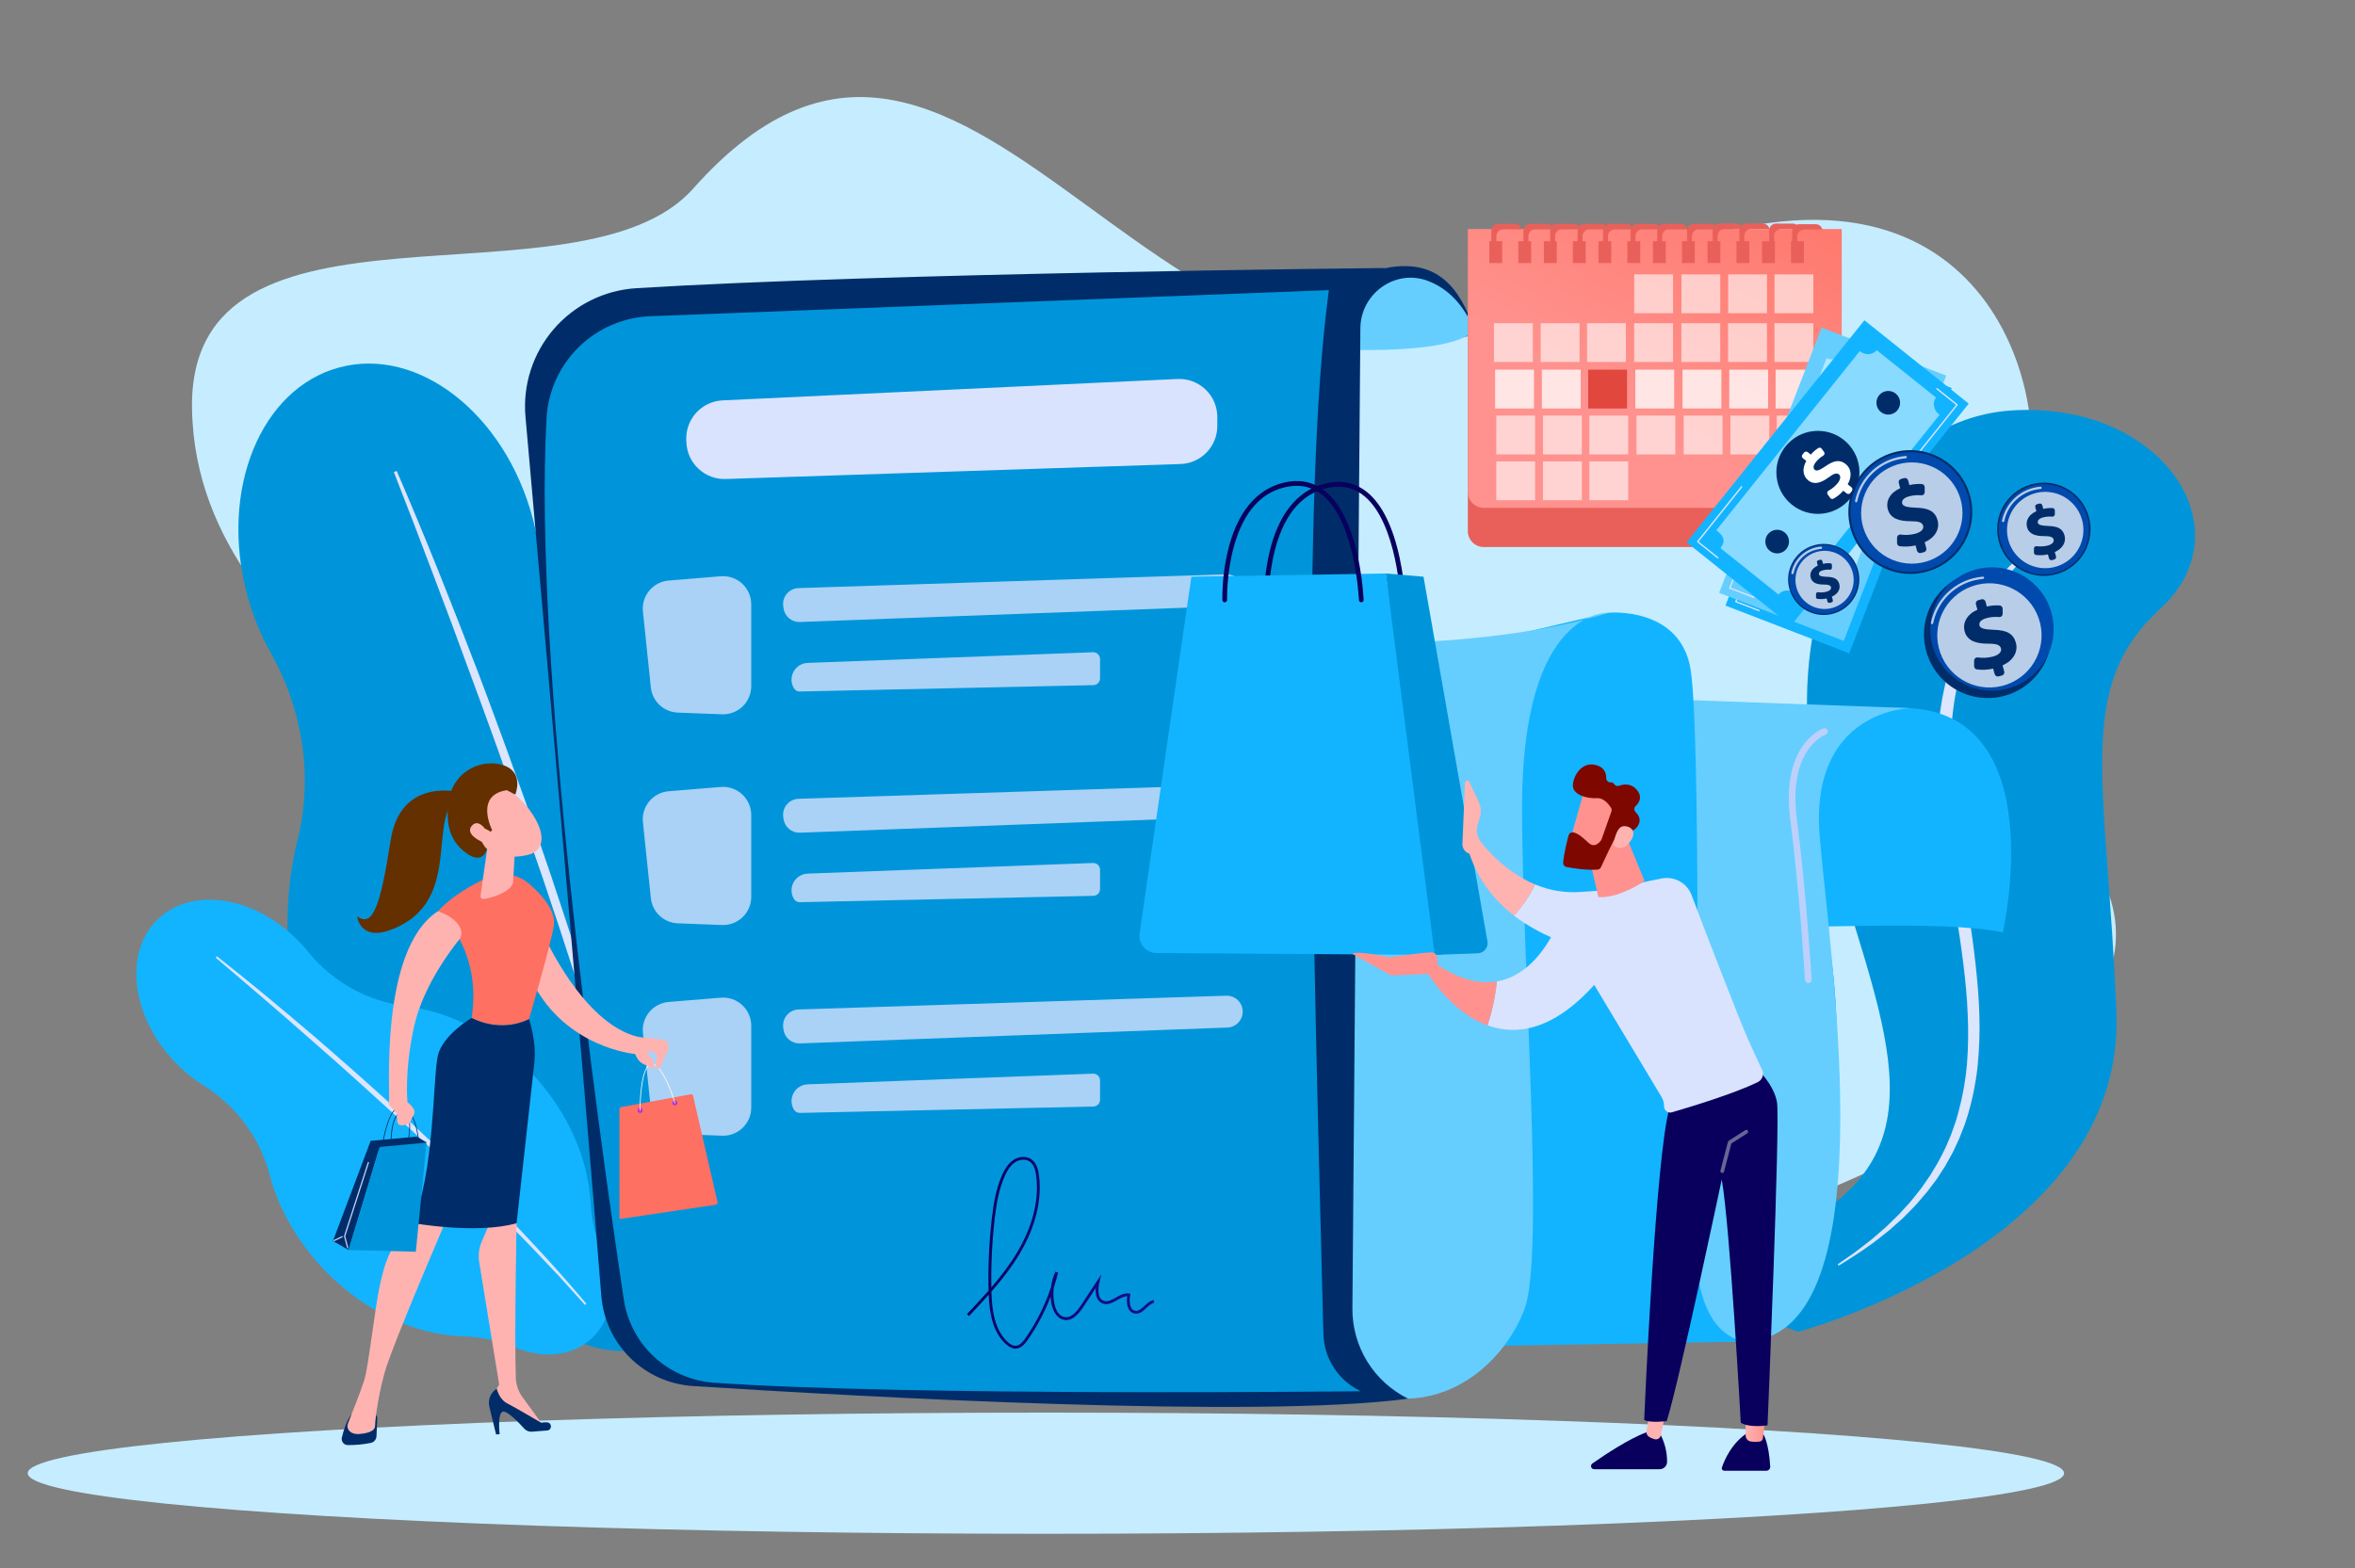 <svg width="680" height="453" viewBox="0 0 680 453" fill="none" xmlns="http://www.w3.org/2000/svg">
<rect x="0" y="0" width="680" height="453" fill="#808080" stroke="none"/>
<ellipse cx="302" cy="425.5" rx="294" ry="17.5" fill="#C5EDFF"/>
<path d="M200.151 54.472C167.513 91.198 54.26 50.398 55.444 118.112C56.84 197.398 168.145 220.734 132.11 276.451C96.074 332.167 135.868 394.64 280.709 393.462C425.551 392.284 658.559 322.355 602.422 246.388C546.286 170.421 583.687 166.531 586.426 132.959C589.166 99.388 560.76 25.75 448.588 87.16C336.417 148.57 282.795 -38.533 200.151 54.472Z" fill="#C5EDFF"/>
<path d="M519.116 384.676C519.116 384.676 613.844 359.528 611.107 292.344C608.371 225.16 598.774 198.724 623.787 175.802C648.8 152.88 624.202 115.759 580.885 118.546C537.568 121.332 512.341 178.323 525.059 230.755C537.777 283.188 560.892 321.451 531.161 346.27C501.431 371.089 530.886 332.024 530.474 302.192C530.062 272.36 525.218 229.023 490.779 217.053C456.339 205.083 466.227 248.255 475.165 292.388C484.102 336.521 477.888 367.655 477.888 367.655L519.116 384.676Z" fill="#0095DA"/>
<path d="M588.718 156.719C586.596 158.034 584.596 159.535 582.74 161.205C580.909 162.818 579.182 164.545 577.569 166.374C574.372 169.977 571.573 173.914 569.222 178.117C564.551 186.466 561.581 195.688 560.246 205.25C559.571 210.07 559.265 214.934 559.331 219.801C559.437 224.736 559.804 229.662 560.43 234.558C561.622 244.378 563.293 254.179 564.826 263.934C565.609 268.818 566.334 273.689 566.931 278.551C567.527 283.413 567.997 288.262 568.175 293.074C568.398 297.849 568.324 302.632 567.953 307.397C567.543 312.075 566.715 316.707 565.48 321.237L565.005 322.92L564.768 323.76L564.477 324.584L563.307 327.878L561.933 331.088C561.708 331.625 561.456 332.15 561.177 332.661L560.381 334.218C560.106 334.734 559.859 335.261 559.57 335.769L558.663 337.273L557.759 338.775L557.306 339.527L556.803 340.252L554.789 343.151C554.07 344.088 553.317 345.002 552.591 345.93C552.212 346.388 551.869 346.869 551.462 347.303L550.253 348.626L549.047 349.949C548.646 350.391 548.248 350.836 547.803 351.245L545.215 353.768L544.566 354.4L543.877 354.995L542.503 356.187L541.129 357.381L540.439 357.98L539.711 358.529L536.802 360.788C535.851 361.562 534.815 362.252 533.799 362.963L530.746 365.093C530.723 365.111 530.704 365.133 530.691 365.159C530.678 365.185 530.671 365.214 530.671 365.243C530.671 365.272 530.678 365.301 530.691 365.326C530.704 365.352 530.723 365.375 530.746 365.392C530.79 365.438 530.848 365.468 530.91 365.478C530.973 365.488 531.037 365.477 531.092 365.447C535.368 362.806 539.61 360.105 543.44 356.98L544.893 355.827L545.618 355.251L546.305 354.638L549.053 352.187C549.52 351.786 549.94 351.363 550.366 350.913L551.646 349.612L552.927 348.307C553.358 347.876 553.726 347.399 554.13 346.935C554.916 346.018 555.721 345.109 556.49 344.189L558.661 341.304L559.21 340.582L559.702 339.829L560.677 338.319L561.653 336.807C561.96 336.296 562.235 335.763 562.529 335.245L563.395 333.671C563.696 333.156 563.971 332.625 564.219 332.082L565.733 328.831L567.032 325.495L567.354 324.672L567.628 323.818L568.178 322.108C569.559 317.499 570.513 312.774 571.027 307.99C571.512 303.146 571.684 298.276 571.544 293.409C571.423 288.514 570.994 283.6 570.461 278.694C569.928 273.788 569.252 268.879 568.521 263.981C567.032 254.185 565.411 244.422 564.268 234.698C563.719 229.825 563.235 225.012 563.131 220.221C563.054 215.476 563.291 210.73 563.84 206.016C564.886 196.728 567.509 187.686 571.596 179.278C572.107 178.229 572.665 177.205 573.22 176.176C573.775 175.146 574.374 174.141 575.011 173.156C577.497 169.124 580.398 165.363 583.668 161.935C585.331 160.174 587.134 158.549 589.059 157.078C589.082 157.06 589.1 157.037 589.113 157.011C589.126 156.985 589.132 156.956 589.132 156.927C589.132 156.898 589.126 156.869 589.113 156.843C589.1 156.817 589.082 156.794 589.059 156.776C589.017 156.729 588.961 156.698 588.899 156.687C588.837 156.677 588.773 156.688 588.718 156.719Z" fill="#DCE5FE"/>
<path opacity="0.69" d="M488.149 234.992C491.98 244.907 495.307 255.009 498.117 265.26C500.891 275.247 503.022 285.401 504.497 295.661C505.222 300.726 505.596 305.772 505.895 310.807L506.027 314.577C506.049 315.831 506.027 317.078 506.027 318.327V320.202L505.956 322.069L505.884 323.936C505.862 324.559 505.84 325.182 505.777 325.797C505.434 330.726 504.771 335.626 503.794 340.469C502.758 345.275 501.38 350.001 499.672 354.611C499.67 354.666 499.685 354.721 499.715 354.768C499.745 354.815 499.788 354.852 499.84 354.874C499.891 354.895 499.947 354.901 500.002 354.89C500.056 354.879 500.106 354.851 500.145 354.811C501.263 352.615 502.48 350.419 503.362 348.11L504.076 346.388L504.428 345.526L504.722 344.642L505.904 341.101C506.283 339.914 506.557 338.698 506.882 337.49L507.346 335.675L507.717 333.836L508.088 331.994C508.206 331.379 508.363 330.769 508.423 330.141L508.94 326.401C510.162 316.386 509.846 306.069 508.511 295.762C508.154 293.184 507.808 290.606 507.302 288.028C506.86 285.45 506.288 282.875 505.717 280.3L504.777 276.456L503.739 272.612C503.398 271.33 502.997 270.051 502.64 268.769C502.282 267.487 501.859 266.213 501.444 264.925C501.03 263.638 500.593 262.377 500.156 261.106C499.719 259.835 499.26 258.567 498.799 257.301C497.859 254.767 496.842 252.247 495.809 249.735C493.669 244.719 491.391 239.73 488.649 234.865C488.615 234.809 488.564 234.766 488.503 234.742C488.442 234.718 488.375 234.714 488.311 234.731C488.286 234.737 488.263 234.749 488.242 234.765C488.222 234.781 488.206 234.802 488.194 234.825C488.183 234.848 488.176 234.874 488.176 234.9C488.175 234.925 488.18 234.951 488.191 234.975L488.149 234.992Z" fill="white"/>
<path d="M223.197 260.019C216.526 234.983 202.316 214.587 184.9 202.153C169.346 191.037 158.546 174.388 155.139 155.604C154.782 153.631 154.339 151.649 153.809 149.657C145.784 119.545 120.815 100.047 98.035 106.109C75.256 112.171 63.305 141.492 71.327 171.605C72.897 177.545 75.21 183.264 78.212 188.626C87.452 205.028 90.463 224.317 85.925 242.58C81.875 258.896 81.875 277.519 86.889 296.289C94.348 324.293 111.254 346.479 131.48 358.23C139.142 362.669 145.925 368.474 151.49 375.358C160.705 386.796 174.176 392.622 186.963 389.22C200.758 385.55 209.896 372.166 211.264 356.091C212.036 346.995 214.592 338.169 218.471 329.896C227.628 310.365 229.944 285.335 223.197 260.019Z" fill="#0095DA"/>
<path d="M114.55 136.021C122.829 155.129 130.486 174.49 137.942 193.928C139.808 198.787 141.594 203.677 143.399 208.558L146.102 215.883L148.746 223.23C150.487 228.134 152.298 233.015 153.985 237.94L159.049 252.714C162.296 262.597 165.643 272.481 168.692 282.419C170.234 287.394 171.868 292.336 173.308 297.341L177.704 312.334C183.347 332.376 188.485 352.577 192.592 372.995L191.716 373.181L188.059 358.021L187.155 354.232L186.155 350.463L184.141 342.932L182.141 335.398C181.479 332.886 180.723 330.396 180.02 327.895C178.578 322.904 177.176 317.899 175.701 312.916C169.676 293.017 163.387 273.2 156.688 253.515C153.265 243.697 149.927 233.852 146.432 224.056L143.833 216.707L141.174 209.374C139.401 204.487 137.632 199.597 135.81 194.727C132.253 184.957 128.622 175.212 124.917 165.493C121.263 155.758 117.512 146.053 113.734 136.364L114.55 136.021Z" fill="#DCE5FE"/>
<path d="M153.339 309.761C142.877 298.719 129.829 292.19 117.386 290.628C106.247 289.276 96.07 283.652 89.002 274.943C88.269 274.028 87.484 273.131 86.647 272.253C74.064 258.973 55.743 255.893 45.71 265.373C35.676 274.853 37.77 293.302 50.353 306.582C52.827 309.203 55.621 311.503 58.67 313.426C68.03 319.302 74.99 328.395 77.787 339.08C80.284 348.629 85.521 358.219 93.365 366.496C105.063 378.851 119.99 385.561 133.698 385.97C138.891 386.119 144.012 387.218 148.809 389.212C156.776 392.534 165.332 391.779 170.956 386.467C177.023 380.726 177.968 371.276 174.16 362.611C172.038 357.696 170.803 352.445 170.514 347.099C169.75 334.47 163.917 320.922 153.339 309.761Z" fill="#12B4FF"/>
<path d="M62.618 276.193C72.234 283.732 81.617 291.567 90.917 299.507C93.241 301.492 95.532 303.513 97.832 305.525L101.28 308.545L104.704 311.593C106.976 313.635 109.278 315.645 111.528 317.712L118.282 323.911C122.73 328.104 127.214 332.258 131.585 336.54C133.783 338.674 136.003 340.766 138.149 342.943L144.613 349.444C153.131 358.202 161.458 367.177 169.305 376.553L168.904 376.893L162.763 370.087L161.233 368.385L159.659 366.738L156.51 363.418L153.364 360.094C152.317 358.996 151.232 357.897 150.166 356.818C148.023 354.65 145.896 352.461 143.74 350.303C135.052 341.732 126.232 333.297 117.279 324.999C112.762 320.88 108.281 316.762 103.734 312.68L100.332 309.616L96.903 306.557C94.62 304.531 92.337 302.508 90.035 300.517C85.456 296.472 80.852 292.463 76.223 288.49C71.595 284.516 66.951 280.552 62.291 276.599L62.618 276.193Z" fill="#DCE5FE"/>
<path d="M514.38 267.407C515.979 268.643 559.864 265.466 578.302 269.28C578.302 269.28 592.589 206.974 551.561 204.525C510.533 202.076 496.301 227.381 496.301 227.381L514.38 267.407Z" fill="url(#paint0_linear)"/>
<path d="M471.041 201.601L551.561 204.536C551.561 204.536 522.221 204.937 525.46 242.02C528.699 279.103 545.242 387.375 503.252 387.482C461.263 387.589 460.589 368.423 460.589 368.423L471.041 201.601Z" fill="#65CEFF"/>
<path d="M433.436 184.203L464.562 176.964C464.562 176.964 485.372 175.094 488.191 193.576C491.009 212.059 490.191 321.558 489.309 344.143C488.427 366.727 490.548 384.092 503.266 387.482L410.747 389.08L433.436 184.203Z" fill="url(#paint1_linear)"/>
<path d="M370.165 185.705C370.165 185.705 426.837 188.819 464.562 176.964C464.562 176.964 439.483 175.245 439.483 233.105C439.483 277.343 446.047 361.779 440.308 377.807C434.568 393.835 413.141 415.382 382.413 396.866C351.685 378.351 370.165 185.705 370.165 185.705Z" fill="#65CEFF"/>
<path d="M355.097 98.96C355.097 98.96 417.624 105.771 425.68 95.179C425.68 95.179 419.273 76.12 400.244 77.389C381.215 78.657 355.097 98.96 355.097 98.96Z" fill="#65CEFF"/>
<path d="M151.732 120.404C157.186 181.628 168.637 311.153 173.621 374.244C174.157 381.047 177.13 387.43 181.994 392.22C186.859 397.011 193.288 399.889 200.104 400.325C250.295 403.543 363.252 409.789 406.599 403.977C401.734 401.581 397.643 397.863 394.796 393.25C391.95 388.637 390.462 383.315 390.504 377.895L392.806 94.789C392.889 84.785 402.859 77.597 412.234 81.106C418.141 83.319 422.614 88.03 425.68 95.19C421.586 83.272 415.152 74.555 400.244 77.4C400.244 77.4 254.444 78.855 183.693 83.239C179.132 83.524 174.673 84.718 170.581 86.753C166.488 88.787 162.845 91.62 159.866 95.084C156.887 98.548 154.633 102.573 153.235 106.922C151.838 111.271 151.327 115.855 151.732 120.404Z" fill="#002D6A"/>
<path d="M187.798 91.33L383.71 83.794C375.629 143.571 379.039 265.301 382.124 385.27C382.213 388.757 383.269 392.15 385.175 395.073C387.08 397.995 389.76 400.332 392.916 401.822C392.916 401.822 262.247 403.326 206.088 399.351C199.671 398.892 193.602 396.261 188.882 391.892C184.161 387.524 181.072 381.679 180.122 375.32C172.412 323.92 153.971 191.138 157.81 120.841C158.229 113.072 161.536 105.74 167.084 100.281C172.631 94.823 180.018 91.63 187.798 91.33Z" fill="#0095DA"/>
<path opacity="0.78" d="M185.644 176.615L187.927 198.543C188.13 200.487 189.028 202.293 190.455 203.63C191.883 204.966 193.745 205.743 195.7 205.818L208.478 206.307C209.571 206.349 210.661 206.17 211.683 205.782C212.705 205.393 213.638 204.802 214.426 204.044C215.214 203.286 215.84 202.377 216.268 201.371C216.696 200.366 216.916 199.284 216.916 198.191V174.537C216.916 173.414 216.683 172.304 216.232 171.276C215.781 170.248 215.122 169.324 214.295 168.563C213.469 167.803 212.494 167.221 211.432 166.856C210.37 166.49 209.244 166.349 208.124 166.44L193.06 167.679C191.981 167.768 190.932 168.071 189.972 168.571C189.013 169.071 188.163 169.757 187.472 170.589C186.781 171.422 186.264 172.383 185.95 173.418C185.636 174.453 185.532 175.54 185.644 176.615Z" fill="url(#paint2_linear)"/>
<path opacity="0.78" d="M230.574 169.856C251.836 169.197 333.467 166.545 354.081 165.875C354.697 165.856 355.31 165.961 355.885 166.184C356.459 166.406 356.983 166.742 357.425 167.171C357.867 167.6 358.218 168.114 358.458 168.681C358.698 169.248 358.821 169.858 358.82 170.473C358.82 171.664 358.359 172.807 357.532 173.665C356.706 174.522 355.579 175.025 354.389 175.069L230.969 179.649C229.822 179.692 228.7 179.305 227.824 178.564C226.947 177.822 226.38 176.781 226.233 175.643L226.153 175.047C226.07 174.411 226.122 173.764 226.304 173.148C226.487 172.532 226.796 171.962 227.212 171.473C227.629 170.984 228.143 170.587 228.722 170.309C229.301 170.03 229.931 169.876 230.574 169.856Z" fill="url(#paint3_linear)"/>
<path opacity="0.78" d="M229.236 198.771C229.414 199.068 229.667 199.312 229.97 199.479C230.273 199.647 230.615 199.731 230.961 199.723L315.712 197.884C316.225 197.875 316.714 197.665 317.074 197.299C317.433 196.934 317.635 196.442 317.636 195.929V190.339C317.635 190.076 317.582 189.816 317.479 189.574C317.376 189.332 317.225 189.113 317.035 188.93C316.845 188.748 316.62 188.605 316.374 188.512C316.128 188.418 315.866 188.375 315.603 188.385L233.208 191.462C232.369 191.493 231.552 191.742 230.838 192.184C230.124 192.627 229.538 193.247 229.137 193.985C228.736 194.722 228.534 195.552 228.551 196.391C228.569 197.23 228.805 198.05 229.236 198.771Z" fill="url(#paint4_linear)"/>
<path opacity="0.78" d="M185.644 237.482L187.927 259.402C188.13 261.346 189.028 263.152 190.455 264.488C191.883 265.824 193.745 266.602 195.7 266.677L208.478 267.166C209.571 267.208 210.661 267.029 211.683 266.64C212.705 266.251 213.638 265.66 214.426 264.902C215.213 264.145 215.84 263.236 216.268 262.23C216.696 261.224 216.916 260.143 216.916 259.05V235.395C216.916 234.273 216.683 233.163 216.232 232.135C215.781 231.107 215.121 230.183 214.295 229.423C213.469 228.662 212.494 228.081 211.432 227.716C210.37 227.351 209.243 227.21 208.124 227.302L193.059 228.537C191.98 228.626 190.93 228.93 189.97 229.43C189.01 229.931 188.16 230.617 187.469 231.451C186.778 232.284 186.261 233.247 185.947 234.282C185.634 235.318 185.531 236.406 185.644 237.482Z" fill="url(#paint5_linear)"/>
<path opacity="0.78" d="M230.574 230.714C251.836 230.055 333.467 227.403 354.081 226.733C354.697 226.715 355.31 226.82 355.885 227.042C356.459 227.265 356.983 227.601 357.425 228.03C357.867 228.459 358.218 228.972 358.458 229.539C358.698 230.107 358.821 230.716 358.82 231.332C358.82 232.522 358.359 233.666 357.532 234.523C356.706 235.38 355.579 235.884 354.389 235.928L230.969 240.502C229.822 240.545 228.7 240.158 227.824 239.417C226.947 238.676 226.38 237.634 226.233 236.496L226.153 235.9C226.071 235.264 226.123 234.618 226.306 234.003C226.489 233.388 226.798 232.818 227.215 232.33C227.631 231.841 228.145 231.445 228.723 231.167C229.302 230.889 229.932 230.735 230.574 230.714Z" fill="url(#paint6_linear)"/>
<path opacity="0.78" d="M229.236 259.624C229.413 259.921 229.667 260.165 229.97 260.332C230.273 260.5 230.615 260.584 230.961 260.576L315.712 258.737C316.225 258.728 316.714 258.518 317.074 258.152C317.433 257.787 317.635 257.295 317.636 256.782V251.209C317.635 250.946 317.582 250.685 317.479 250.443C317.376 250.201 317.225 249.982 317.035 249.8C316.845 249.617 316.62 249.475 316.374 249.381C316.128 249.287 315.866 249.244 315.602 249.254L233.208 252.321C232.37 252.352 231.554 252.601 230.84 253.043C230.127 253.485 229.541 254.105 229.141 254.842C228.74 255.578 228.538 256.407 228.554 257.245C228.571 258.084 228.806 258.903 229.236 259.624Z" fill="url(#paint7_linear)"/>
<path opacity="0.78" d="M185.644 298.332L187.93 320.26C188.133 322.204 189.031 324.01 190.458 325.346C191.886 326.681 193.748 327.458 195.703 327.533L208.481 328.024C209.574 328.066 210.664 327.887 211.686 327.498C212.708 327.108 213.641 326.517 214.429 325.759C215.216 325.001 215.843 324.092 216.271 323.086C216.699 322.08 216.919 320.999 216.919 319.906V296.251C216.919 295.129 216.686 294.018 216.235 292.99C215.784 291.962 215.124 291.039 214.298 290.278C213.472 289.518 212.497 288.937 211.435 288.572C210.373 288.207 209.246 288.066 208.127 288.157L193.062 289.393C191.983 289.482 190.933 289.785 189.973 290.285C189.013 290.785 188.163 291.471 187.472 292.304C186.781 293.136 186.263 294.098 185.95 295.134C185.636 296.169 185.532 297.256 185.644 298.332Z" fill="url(#paint8_linear)"/>
<path opacity="0.78" d="M230.574 291.567C251.836 290.908 333.467 288.256 354.081 287.586C354.697 287.566 355.312 287.671 355.887 287.893C356.463 288.115 356.987 288.451 357.43 288.88C357.873 289.309 358.225 289.823 358.466 290.39C358.706 290.958 358.829 291.569 358.828 292.185C358.829 293.376 358.368 294.52 357.541 295.378C356.715 296.236 355.588 296.74 354.397 296.784L230.969 301.363C229.822 301.406 228.7 301.019 227.824 300.278C226.947 299.537 226.38 298.495 226.233 297.357L226.153 296.762C226.07 296.125 226.121 295.478 226.303 294.862C226.485 294.246 226.795 293.675 227.211 293.185C227.628 292.696 228.142 292.299 228.721 292.021C229.3 291.742 229.931 291.588 230.574 291.567Z" fill="url(#paint9_linear)"/>
<path opacity="0.78" d="M229.236 320.482C229.414 320.779 229.667 321.024 229.97 321.191C230.273 321.359 230.615 321.444 230.961 321.438L315.712 319.596C316.225 319.586 316.714 319.376 317.074 319.011C317.433 318.645 317.635 318.153 317.636 317.641V312.057C317.635 311.793 317.582 311.533 317.479 311.291C317.376 311.049 317.225 310.83 317.035 310.647C316.845 310.465 316.62 310.322 316.374 310.229C316.128 310.135 315.866 310.092 315.602 310.102L233.214 313.179C232.375 313.21 231.558 313.458 230.844 313.9C230.13 314.341 229.544 314.961 229.142 315.698C228.741 316.435 228.538 317.264 228.555 318.103C228.571 318.941 228.806 319.762 229.236 320.482Z" fill="url(#paint10_linear)"/>
<path d="M522.144 283.949C521.902 283.948 521.669 283.856 521.493 283.69C521.317 283.524 521.211 283.298 521.196 283.056C521.179 282.804 519.663 257.702 516.943 236.809C514.121 215.134 525.993 210.562 526.499 210.379C526.616 210.335 526.741 210.316 526.866 210.321C526.992 210.326 527.114 210.356 527.228 210.409C527.342 210.461 527.444 210.536 527.529 210.628C527.614 210.72 527.679 210.828 527.723 210.945C527.766 211.063 527.785 211.188 527.78 211.313C527.775 211.438 527.745 211.561 527.692 211.674C527.64 211.788 527.565 211.89 527.473 211.975C527.381 212.06 527.273 212.125 527.155 212.169C526.707 212.336 516.223 216.495 518.836 236.565C521.564 257.523 523.084 282.688 523.1 282.941C523.107 283.066 523.09 283.191 523.049 283.309C523.008 283.428 522.944 283.537 522.861 283.63C522.778 283.724 522.677 283.8 522.564 283.855C522.452 283.909 522.329 283.941 522.204 283.949H522.144Z" fill="#BDD0FB"/>
<path d="M293.216 389.52C292.315 389.52 291.4 389.083 290.427 388.191C286.581 384.66 285.707 379.131 285.482 373.956C283.619 376.056 281.707 378.093 279.814 380.108L279.212 379.559C281.295 377.341 283.408 375.092 285.443 372.767C285.272 365.818 285.587 358.866 286.386 351.962C286.872 347.775 287.573 343.344 289.383 339.313C289.952 338.045 290.897 336.23 292.504 335.105C294.153 333.951 296.31 333.82 297.747 334.786C299.37 335.884 299.813 337.979 300.002 339.467C301.156 348.426 297.653 356.645 294.507 361.963C292.156 365.947 289.287 369.596 286.265 373.066C286.416 378.307 287.128 384.073 290.966 387.598C291.809 388.369 292.562 388.734 293.268 388.696C294.433 388.655 295.34 387.576 296.073 386.53C299.243 381.999 301.733 377.029 303.464 371.778C303.66 370.224 304.096 368.709 304.755 367.287L305.527 367.561C305.161 369.049 304.743 370.514 304.272 371.954C304.087 373.469 304.146 375.004 304.445 376.501C304.607 377.324 305.299 380.007 307.349 380.396C308.89 380.69 310.404 379.617 312.116 377.017L317.998 368.08L317.476 370.326C317.166 371.669 316.652 374.875 318.619 375.682C319.748 376.149 320.927 375.485 322.174 374.782C323.375 374.107 324.617 373.409 325.988 373.59L326.411 373.645L326.34 374.068C326.018 375.932 326.183 378.23 327.713 378.565C328.716 378.788 329.524 378.038 330.461 377.173C331.241 376.451 332.052 375.702 333.085 375.452L333.28 376.253C332.455 376.454 331.725 377.127 331.019 377.777C330.005 378.716 328.955 379.699 327.535 379.37C325.581 378.939 325.177 376.591 325.463 374.387C324.513 374.417 323.573 374.936 322.584 375.501C321.21 376.267 319.809 377.061 318.311 376.446C316.888 375.861 316.221 374.296 316.388 372.053L312.817 377.475C311.61 379.309 309.717 381.689 307.206 381.212C305.484 380.882 304.154 379.183 303.634 376.668C303.492 375.959 303.4 375.24 303.36 374.518C301.675 378.933 299.453 383.124 296.744 386.996C295.895 388.213 294.821 389.467 293.29 389.517L293.216 389.52ZM295.505 334.948C294.601 334.961 293.722 335.249 292.985 335.772C291.543 336.779 290.672 338.462 290.142 339.643C288.378 343.572 287.691 347.926 287.213 352.047C286.453 358.613 286.134 365.222 286.257 371.831C289.034 368.596 291.642 365.206 293.809 361.535C296.887 356.319 300.318 348.291 299.195 339.571C298.92 337.46 298.318 336.156 297.293 335.47C296.763 335.121 296.14 334.938 295.505 334.945V334.948Z" fill="url(#paint11_linear)"/>
<path d="M340.86 134.022L209.55 138.346C206.662 138.442 203.853 137.398 201.73 135.44C199.606 133.482 198.34 130.767 198.205 127.883L198.17 127.131C198.101 125.69 198.318 124.249 198.807 122.892C199.296 121.534 200.048 120.286 201.02 119.219C201.992 118.152 203.164 117.287 204.471 116.673C205.778 116.059 207.193 115.708 208.635 115.641L339.981 109.464C341.467 109.393 342.953 109.625 344.347 110.145C345.741 110.665 347.015 111.463 348.091 112.49C349.168 113.517 350.024 114.751 350.609 116.119C351.194 117.487 351.494 118.959 351.493 120.446V123.054C351.491 125.903 350.38 128.64 348.396 130.687C346.412 132.733 343.71 133.929 340.86 134.022Z" fill="url(#paint12_linear)"/>
<path d="M423.834 66.396H531.776V153.397C531.776 154.617 531.291 155.787 530.428 156.65C529.564 157.513 528.393 157.998 527.172 157.998H428.439C427.217 157.998 426.046 157.513 425.182 156.65C424.319 155.787 423.834 154.617 423.834 153.397V66.396Z" fill="url(#paint13_linear)"/>
<path d="M423.834 66.149H531.776V142.074C531.776 143.295 531.291 144.465 530.428 145.328C529.564 146.191 528.393 146.676 527.172 146.676H428.439C427.217 146.676 426.046 146.191 425.182 145.328C424.319 144.465 423.834 143.295 423.834 142.074V66.149Z" fill="url(#paint14_linear)"/>
<path d="M433.766 69.671H430.049V75.983H433.766V69.671Z" fill="url(#paint15_linear)"/>
<path d="M442.126 69.671H438.409V75.983H442.126V69.671Z" fill="url(#paint16_linear)"/>
<path d="M449.512 69.671H445.794V75.983H449.512V69.671Z" fill="url(#paint17_linear)"/>
<path d="M457.875 69.671H454.158V75.983H457.875V69.671Z" fill="url(#paint18_linear)"/>
<path d="M465.26 69.671H461.543V75.983H465.26V69.671Z" fill="url(#paint19_linear)"/>
<path d="M473.624 69.671H469.906V75.983H473.624V69.671Z" fill="url(#paint20_linear)"/>
<path d="M481.009 69.671H477.291V75.983H481.009V69.671Z" fill="url(#paint21_linear)"/>
<path d="M489.369 69.671H485.652V75.983H489.369V69.671Z" fill="url(#paint22_linear)"/>
<path d="M496.757 69.671H493.04V75.983H496.757V69.671Z" fill="url(#paint23_linear)"/>
<path d="M505.118 69.671H501.4V75.983H505.118V69.671Z" fill="url(#paint24_linear)"/>
<path d="M512.503 69.671H508.786V75.983H512.503V69.671Z" fill="url(#paint25_linear)"/>
<path d="M520.866 69.671H517.149V75.983H520.866V69.671Z" fill="url(#paint26_linear)"/>
<g opacity="0.77">
<path opacity="0.77" d="M483.091 79.25H471.873V90.46H483.091V79.25Z" fill="white"/>
<path opacity="0.77" d="M496.724 79.25H485.506V90.46H496.724V79.25Z" fill="white"/>
<path opacity="0.77" d="M510.217 79.25H498.999V90.46H510.217V79.25Z" fill="white"/>
<path opacity="0.77" d="M523.6 79.25H512.382V90.46H523.6V79.25Z" fill="white"/>
</g>
<g opacity="0.77">
<path opacity="0.77" d="M442.599 93.346H431.381V104.555H442.599V93.346Z" fill="white"/>
<path opacity="0.77" d="M456.092 93.346H444.874V104.555H456.092V93.346Z" fill="white"/>
<path opacity="0.77" d="M469.475 93.346H458.257V104.555H469.475V93.346Z" fill="white"/>
<path opacity="0.77" d="M483.078 93.346H471.86V104.555H483.078V93.346Z" fill="white"/>
<path opacity="0.77" d="M496.711 93.346H485.493V104.555H496.711V93.346Z" fill="white"/>
<path opacity="0.77" d="M510.203 93.346H498.985V104.555H510.203V93.346Z" fill="white"/>
<path opacity="0.77" d="M523.586 93.346H512.368V104.555H523.586V93.346Z" fill="white"/>
</g>
<path opacity="0.77" d="M442.931 106.773H431.714V117.983H442.931V106.773Z" fill="white"/>
<path opacity="0.77" d="M456.424 106.773H445.206V117.983H456.424V106.773Z" fill="white"/>
<path d="M469.807 106.773H458.589V117.983H469.807V106.773Z" fill="url(#paint27_linear)"/>
<path opacity="0.77" d="M483.413 106.773H472.195V117.983H483.413V106.773Z" fill="white"/>
<path opacity="0.77" d="M497.043 106.773H485.825V117.983H497.043V106.773Z" fill="white"/>
<path opacity="0.77" d="M510.538 106.773H499.321V117.983H510.538V106.773Z" fill="white"/>
<path opacity="0.77" d="M523.919 106.773H512.701V117.983H523.919V106.773Z" fill="white"/>
<g opacity="0.77">
<path opacity="0.77" d="M443.264 120.034H432.046V131.244H443.264V120.034Z" fill="white"/>
<path opacity="0.77" d="M456.759 120.034H445.542V131.244H456.759V120.034Z" fill="white"/>
<path opacity="0.77" d="M470.14 120.034H458.922V131.244H470.14V120.034Z" fill="white"/>
<path opacity="0.77" d="M483.745 120.034H472.527V131.244H483.745V120.034Z" fill="white"/>
<path opacity="0.77" d="M497.378 120.034H486.16V131.244H497.378V120.034Z" fill="white"/>
<path opacity="0.77" d="M510.871 120.034H499.653V131.244H510.871V120.034Z" fill="white"/>
<path opacity="0.77" d="M524.254 120.034H513.036V131.244H524.254V120.034Z" fill="white"/>
</g>
<g opacity="0.77">
<path opacity="0.77" d="M443.264 133.267H432.046V144.477H443.264V133.267Z" fill="white"/>
<path opacity="0.77" d="M456.759 133.267H445.542V144.477H456.759V133.267Z" fill="white"/>
<path opacity="0.77" d="M470.14 133.267H458.922V144.477H470.14V133.267Z" fill="white"/>
</g>
<path d="M437.398 64.647H432.628C432.099 64.648 431.592 64.859 431.218 65.233C430.843 65.607 430.632 66.114 430.631 66.643V71.077H432.073V68.194C432.075 67.665 432.286 67.158 432.66 66.784C433.034 66.41 433.542 66.2 434.071 66.198H438.84C439.016 66.199 439.19 66.223 439.36 66.269C439.272 65.814 439.029 65.402 438.671 65.106C438.313 64.81 437.863 64.648 437.398 64.647Z" fill="url(#paint28_linear)"/>
<path d="M446.654 64.647H441.885C441.355 64.648 440.848 64.859 440.474 65.233C440.1 65.607 439.889 66.114 439.887 66.643V71.077H441.33V68.194C441.331 67.665 441.542 67.158 441.916 66.784C442.291 66.41 442.798 66.2 443.327 66.198H448.097C448.272 66.199 448.447 66.223 448.616 66.269C448.528 65.814 448.285 65.402 447.927 65.106C447.569 64.81 447.119 64.648 446.654 64.647Z" fill="url(#paint29_linear)"/>
<path d="M454.358 64.647H449.589C449.059 64.648 448.552 64.859 448.178 65.233C447.804 65.607 447.593 66.114 447.591 66.643V71.077H449.034V68.194C449.035 67.665 449.246 67.158 449.62 66.784C449.995 66.41 450.502 66.2 451.031 66.198H455.806C455.981 66.199 456.154 66.223 456.323 66.269C456.235 65.813 455.991 65.401 455.633 65.105C455.274 64.809 454.823 64.647 454.358 64.647Z" fill="url(#paint30_linear)"/>
<path d="M462.296 64.647H457.526C456.997 64.648 456.489 64.859 456.115 65.233C455.741 65.607 455.53 66.114 455.529 66.643V71.077H456.971V68.194C456.972 67.665 457.183 67.158 457.558 66.784C457.932 66.41 458.439 66.2 458.968 66.198H463.738C463.914 66.199 464.088 66.223 464.257 66.269C464.17 65.814 463.926 65.402 463.568 65.106C463.21 64.81 462.76 64.648 462.296 64.647Z" fill="url(#paint31_linear)"/>
<path d="M469.634 64.647H464.873C464.343 64.648 463.836 64.859 463.462 65.233C463.088 65.607 462.877 66.114 462.875 66.643V71.077H464.318V68.194C464.319 67.665 464.53 67.158 464.904 66.784C465.279 66.41 465.786 66.2 466.315 66.198H471.088C471.263 66.2 471.437 66.224 471.607 66.269C471.518 65.812 471.273 65.399 470.913 65.103C470.553 64.807 470.101 64.646 469.634 64.647Z" fill="url(#paint32_linear)"/>
<path d="M477.572 64.647H472.799C472.27 64.648 471.763 64.859 471.388 65.233C471.014 65.607 470.803 66.114 470.802 66.643V71.077H472.244V68.194C472.246 67.665 472.457 67.158 472.831 66.784C473.205 66.41 473.712 66.2 474.242 66.198H479.014C479.189 66.2 479.364 66.224 479.533 66.269C479.445 65.814 479.202 65.403 478.844 65.107C478.486 64.811 478.036 64.648 477.572 64.647Z" fill="url(#paint33_linear)"/>
<path d="M485.275 64.647H480.503C479.974 64.649 479.467 64.86 479.093 65.234C478.719 65.608 478.508 66.114 478.506 66.643V71.077H479.948V68.194C479.95 67.665 480.162 67.159 480.536 66.785C480.91 66.411 481.417 66.2 481.946 66.198H486.718C486.893 66.2 487.068 66.224 487.237 66.269C487.15 65.814 486.906 65.402 486.548 65.106C486.19 64.81 485.74 64.648 485.275 64.647Z" fill="url(#paint34_linear)"/>
<path d="M493.878 64.647H489.108C488.579 64.648 488.072 64.859 487.697 65.233C487.323 65.607 487.112 66.114 487.111 66.643V71.077H488.553V68.194C488.555 67.665 488.765 67.158 489.14 66.784C489.514 66.41 490.021 66.2 490.551 66.198H495.323C495.497 66.199 495.671 66.223 495.839 66.269C495.752 65.814 495.508 65.402 495.15 65.106C494.792 64.81 494.342 64.648 493.878 64.647Z" fill="url(#paint35_linear)"/>
<path d="M501.299 64.576H496.526C495.997 64.577 495.49 64.788 495.116 65.162C494.741 65.536 494.53 66.043 494.529 66.572V71.006H495.971V68.123C495.973 67.594 496.184 67.087 496.558 66.713C496.932 66.339 497.439 66.128 497.969 66.127H502.741C502.916 66.128 503.089 66.152 503.258 66.198C503.17 65.743 502.926 65.332 502.569 65.036C502.212 64.74 501.763 64.578 501.299 64.576Z" fill="url(#paint36_linear)"/>
<path d="M509.003 64.576H504.23C503.701 64.577 503.194 64.788 502.819 65.162C502.445 65.536 502.234 66.043 502.233 66.572V71.006H503.675V68.123C503.677 67.594 503.888 67.087 504.262 66.713C504.636 66.339 505.143 66.128 505.673 66.127H510.445C510.62 66.128 510.795 66.152 510.964 66.198C510.876 65.743 510.632 65.332 510.274 65.036C509.916 64.74 509.467 64.577 509.003 64.576Z" fill="url(#paint37_linear)"/>
<path d="M524.262 64.754H519.49C518.961 64.756 518.454 64.967 518.08 65.341C517.706 65.715 517.494 66.221 517.492 66.75V71.187H518.935V68.304C518.936 67.775 519.147 67.268 519.521 66.894C519.896 66.52 520.403 66.309 520.932 66.308H525.705C525.879 66.308 526.053 66.332 526.221 66.379C526.134 65.924 525.891 65.512 525.533 65.216C525.176 64.919 524.727 64.756 524.262 64.754Z" fill="url(#paint38_linear)"/>
<path d="M517.605 64.576H512.835C512.306 64.577 511.799 64.788 511.425 65.162C511.05 65.536 510.84 66.043 510.838 66.572V71.006H512.281V68.123C512.282 67.594 512.493 67.087 512.867 66.713C513.241 66.339 513.749 66.128 514.278 66.127H519.048C519.223 66.128 519.398 66.152 519.567 66.198C519.479 65.742 519.235 65.331 518.877 65.035C518.519 64.739 518.07 64.577 517.605 64.576Z" fill="url(#paint39_linear)"/>
<path d="M365.689 174.213C365.511 174.213 365.339 174.144 365.211 174.02C365.083 173.896 365.008 173.727 365.002 173.548C364.955 168.219 365.627 162.907 367 157.756C369.959 147.027 375.885 140.672 384.136 139.362C388.163 138.73 391.752 139.678 394.801 142.184C399.024 145.655 402.159 151.991 404.121 161.018C405.008 165.133 405.57 169.31 405.802 173.513C405.809 173.695 405.743 173.872 405.619 174.006C405.558 174.072 405.484 174.125 405.402 174.163C405.32 174.201 405.232 174.222 405.141 174.225C404.959 174.232 404.782 174.166 404.648 174.042C404.514 173.919 404.435 173.747 404.428 173.565C404.428 173.34 403.461 151.102 393.925 143.266C391.177 141.02 387.968 140.169 384.347 140.74C376.558 141.967 371.159 147.818 368.321 158.133C366.17 165.927 366.37 173.441 366.373 173.507C366.376 173.597 366.361 173.687 366.329 173.771C366.298 173.855 366.249 173.932 366.188 173.998C366.126 174.064 366.052 174.116 365.969 174.153C365.887 174.19 365.798 174.21 365.708 174.213H365.689Z" fill="url(#paint40_linear)"/>
<path d="M329.071 269.529L344.011 166.575L400.14 165.633L416.325 275.811L333.931 275.262C333.218 275.255 332.514 275.094 331.869 274.791C331.223 274.488 330.65 274.05 330.189 273.506C329.728 272.962 329.39 272.326 329.197 271.639C329.004 270.953 328.961 270.234 329.071 269.529Z" fill="url(#paint41_linear)"/>
<path d="M411.039 166.572L400.14 165.63L414.264 275.794L426.713 275.336C427.133 275.32 427.544 275.215 427.919 275.027C428.295 274.84 428.625 274.574 428.889 274.247C429.153 273.921 429.344 273.542 429.449 273.136C429.555 272.73 429.572 272.306 429.499 271.893L411.039 166.572Z" fill="url(#paint42_linear)"/>
<path d="M353.636 173.977C353.457 173.977 353.286 173.907 353.159 173.783C353.031 173.659 352.957 173.49 352.952 173.312C352.901 167.983 353.572 162.671 354.946 157.52C357.905 146.794 363.832 140.435 372.085 139.126C376.113 138.494 379.698 139.442 382.748 141.948C386.971 145.421 390.108 151.758 392.067 160.782C392.952 164.89 393.515 169.06 393.752 173.255C393.758 173.437 393.693 173.614 393.569 173.748C393.445 173.881 393.273 173.96 393.091 173.967C392.909 173.974 392.731 173.908 392.597 173.784C392.464 173.661 392.385 173.489 392.378 173.307C392.378 173.084 391.411 150.843 381.874 143.008C379.143 140.762 375.92 139.914 372.299 140.482C364.51 141.709 359.111 147.56 356.27 157.875C354.119 165.672 354.323 173.186 354.323 173.249C354.325 173.339 354.311 173.429 354.279 173.513C354.247 173.597 354.199 173.674 354.137 173.74C354.075 173.806 354.001 173.858 353.919 173.895C353.836 173.932 353.748 173.952 353.658 173.955L353.636 173.977Z" fill="url(#paint43_linear)"/>
<path d="M509.2 414.289C509.2 414.289 510.756 416.738 511.146 423.599C511.155 423.75 511.134 423.901 511.083 424.043C511.032 424.185 510.953 424.316 510.85 424.427C510.747 424.538 510.623 424.627 510.485 424.688C510.347 424.75 510.198 424.783 510.047 424.785H497.878C497.764 424.785 497.652 424.758 497.551 424.706C497.449 424.655 497.361 424.58 497.295 424.487C497.228 424.395 497.185 424.288 497.168 424.176C497.151 424.063 497.16 423.948 497.197 423.84C497.908 421.732 500.065 416.59 504.89 413.652L509.2 414.289Z" fill="url(#paint44_linear)"/>
<path d="M509.728 409.649L509.041 415.415C509.011 415.656 508.901 415.88 508.73 416.053C508.558 416.225 508.334 416.336 508.093 416.367C507.238 416.474 506.372 416.465 505.519 416.343C505.104 416.269 504.729 416.051 504.46 415.728C504.191 415.404 504.045 414.995 504.049 414.574V409.007L509.728 409.649Z" fill="url(#paint45_linear)"/>
<path d="M479.091 413.663C480.599 416.271 481.387 419.233 481.371 422.245C481.359 422.809 481.126 423.346 480.721 423.739C480.317 424.133 479.774 424.351 479.209 424.348H460.309C460.116 424.35 459.927 424.289 459.771 424.175C459.614 424.062 459.498 423.901 459.44 423.717C459.382 423.532 459.385 423.334 459.448 423.151C459.511 422.968 459.631 422.811 459.79 422.701C463.362 420.192 470.395 415.502 475.478 413.66L479.091 413.663Z" fill="url(#paint46_linear)"/>
<path d="M481.039 407.425L479.569 414.547C479.532 414.737 479.457 414.918 479.349 415.079C479.242 415.24 479.103 415.379 478.942 415.486C478.78 415.594 478.599 415.668 478.409 415.705C478.218 415.742 478.023 415.742 477.833 415.703C477.244 415.566 476.682 415.331 476.17 415.008C475.888 414.828 475.666 414.569 475.532 414.262C475.398 413.956 475.358 413.616 475.418 413.287L476.934 404.658L481.039 407.425Z" fill="url(#paint47_linear)"/>
<path d="M507.033 308.411C507.033 308.411 512.135 312.908 513.096 318.319C514.058 323.73 510.374 411.664 510.374 411.664C510.374 411.664 505.272 412.513 502.64 410.92C502.64 410.92 499.518 353.851 497.145 340.664C497.145 340.664 484.704 399.779 481.256 410.462C481.256 410.462 476.341 411.058 474.753 410.124C474.753 410.124 478.011 333.493 482.108 319.867L507.033 308.411Z" fill="url(#paint48_linear)"/>
<path d="M497.293 338.789C497.413 338.788 497.529 338.747 497.624 338.674C497.718 338.601 497.787 338.498 497.818 338.383L499.93 330.275L504.436 327.387C504.51 327.356 504.577 327.31 504.631 327.25C504.685 327.191 504.726 327.121 504.75 327.045C504.774 326.968 504.781 326.887 504.77 326.808C504.76 326.728 504.732 326.652 504.689 326.584C504.645 326.517 504.588 326.459 504.52 326.416C504.453 326.373 504.376 326.346 504.297 326.335C504.217 326.325 504.136 326.332 504.06 326.356C503.983 326.381 503.913 326.421 503.854 326.476L499.169 329.479C499.055 329.553 498.972 329.666 498.936 329.798L496.768 338.111C496.734 338.249 496.756 338.396 496.828 338.519C496.901 338.642 497.018 338.732 497.156 338.77C497.2 338.781 497.247 338.788 497.293 338.789Z" fill="#666694"/>
<path d="M456.661 257.6C478.149 255.819 483.764 260.261 483.764 260.261L473.437 276.552C473.437 276.552 452.325 276.135 437.195 264.472C439.645 261.775 441.682 258.731 443.239 255.437C447.472 257.232 452.078 257.974 456.661 257.6Z" fill="url(#paint49_linear)"/>
<path d="M423.009 226.082C423.016 225.935 423.071 225.794 423.167 225.682C423.263 225.57 423.393 225.493 423.538 225.464C423.683 225.435 423.833 225.455 423.965 225.522C424.097 225.588 424.202 225.696 424.265 225.83L427.013 231.678C427.542 232.808 427.712 234.072 427.499 235.302L426.537 238.703C426.395 239.522 426.428 240.361 426.635 241.165C426.841 241.97 427.216 242.722 427.735 243.371C430.255 246.52 435.62 252.266 443.258 255.451C441.701 258.744 439.664 261.789 437.214 264.486C431.664 260.211 426.916 254.424 424.301 246.588C423.695 246.402 423.168 246.021 422.801 245.505C422.434 244.989 422.249 244.366 422.273 243.733L423.009 226.082Z" fill="url(#paint50_linear)"/>
<path d="M449.586 267.045C457.152 258.899 471.566 255.22 479.901 253.71C481.67 253.384 483.497 253.692 485.061 254.579C486.625 255.465 487.827 256.874 488.454 258.558C492.21 268.642 502.42 294.878 504.39 299.386C506.013 303.087 507.709 306.7 508.786 308.957C509.096 309.604 509.138 310.348 508.9 311.025C508.663 311.702 508.166 312.258 507.519 312.57C500.502 315.952 487.872 319.777 482.751 321.267C482.489 321.344 482.212 321.358 481.944 321.309C481.675 321.26 481.422 321.149 481.204 320.985C480.986 320.822 480.809 320.609 480.687 320.365C480.565 320.121 480.502 319.852 480.503 319.579C480.504 318.584 480.233 317.609 479.72 316.757L460.331 284.467C448.242 297.86 437.659 299.084 429.529 296.152C430.873 292.029 431.775 287.775 432.219 283.462C444.239 281.409 449.586 267.045 449.586 267.045Z" fill="url(#paint51_linear)"/>
<path d="M412.374 281.214L414.542 278.326C421.559 283.141 427.425 284.284 432.227 283.463C431.783 287.776 430.881 292.029 429.538 296.152C418.825 292.292 412.374 281.214 412.374 281.214Z" fill="url(#paint52_linear)"/>
<path d="M413.902 281.266L401.689 281.741L390.447 275.468C392.059 274.455 401.186 276.522 401.186 276.522C401.186 276.522 410.728 275.081 413.311 275.078C415.457 275.078 415.149 278.156 414.984 279.196C414.951 279.407 414.921 279.537 414.921 279.537L413.902 281.266Z" fill="url(#paint53_linear)"/>
<path d="M468.428 238.75L474.871 254.462C474.871 254.462 467.453 259.583 461.51 259.097L458.295 244.969L468.428 238.75Z" fill="url(#paint54_linear)"/>
<path d="M457.542 228.037C457.394 228.246 452.872 244.543 452.872 244.543L462.238 246.921L468.813 232.112C468.813 232.112 460.012 224.54 457.542 228.037Z" fill="url(#paint55_linear)"/>
<path d="M465.296 234.36L462.444 242.424C462.408 242.526 462.358 242.623 462.296 242.712C461.911 243.261 460.441 245.051 458.696 243.439C457.117 241.973 455.652 240.661 454.3 240.419C454.006 240.364 453.701 240.421 453.446 240.58C453.192 240.739 453.006 240.987 452.927 241.276C452.517 242.759 451.655 246.111 451.352 249.139C451.323 249.436 451.407 249.732 451.587 249.97C451.766 250.208 452.029 250.37 452.322 250.424C454.152 250.773 458.029 251.396 461.268 251.168C461.483 251.154 461.69 251.082 461.868 250.959C462.046 250.837 462.187 250.669 462.276 250.473C463.167 248.524 465.903 242.613 466.92 241.084C467.873 239.648 470.217 239.689 471.195 239.774C471.352 239.791 471.512 239.775 471.663 239.728C471.814 239.681 471.954 239.603 472.074 239.5C472.934 238.75 474.569 236.828 472.269 234.53C472.155 234.417 472.065 234.282 472.005 234.133C471.944 233.984 471.915 233.825 471.917 233.664C471.92 233.503 471.955 233.345 472.02 233.198C472.085 233.051 472.179 232.919 472.296 232.809C473.283 231.881 474.341 230.237 472.695 228.197C471.049 226.157 468.818 226.453 467.475 226.948C467.21 227.041 466.921 227.039 466.658 226.942C466.395 226.845 466.174 226.658 466.035 226.415C465.938 226.249 465.792 226.116 465.617 226.034C465.442 225.953 465.247 225.927 465.057 225.959C464.893 225.97 464.729 225.946 464.575 225.89C464.421 225.834 464.28 225.746 464.162 225.632C464.044 225.519 463.951 225.382 463.888 225.23C463.826 225.078 463.797 224.915 463.801 224.751C463.826 223.425 463.351 221.731 461.054 221.028C456.963 219.757 454.413 223.705 454.16 226.654C453.908 229.602 458.422 230.728 461.076 230.53C463.092 230.379 464.592 232.378 465.197 233.344C465.289 233.495 465.345 233.665 465.362 233.841C465.379 234.017 465.357 234.194 465.296 234.36Z" fill="url(#paint56_linear)"/>
<path d="M465.862 244.019C465.862 244.019 466.524 238.901 468.653 238.651C470.783 238.401 472.857 240.15 470.739 243.022C468.107 246.594 465.862 244.019 465.862 244.019Z" fill="url(#paint57_linear)"/>
<path d="M179.171 319.793L199.502 316.048C199.57 316.036 199.64 316.037 199.707 316.051C199.774 316.066 199.838 316.093 199.895 316.133C199.951 316.172 199.999 316.222 200.036 316.28C200.073 316.338 200.098 316.403 200.11 316.471L207.206 347.278C207.223 347.353 207.223 347.431 207.208 347.507C207.192 347.583 207.161 347.654 207.116 347.717C207.071 347.781 207.014 347.835 206.948 347.876C206.882 347.917 206.808 347.944 206.731 347.956L179.212 352.049C179.053 352.071 179.034 352.025 178.91 351.92C178.786 351.816 178.861 351.66 178.861 351.498V320.342C178.861 320.073 178.907 319.845 179.171 319.793Z" fill="url(#paint58_linear)"/>
<path d="M194.142 318.566C194.142 318.71 194.185 318.852 194.265 318.972C194.346 319.092 194.46 319.186 194.594 319.241C194.728 319.296 194.875 319.31 195.016 319.282C195.158 319.254 195.289 319.184 195.391 319.081C195.493 318.979 195.562 318.849 195.59 318.707C195.618 318.565 195.603 318.418 195.547 318.284C195.492 318.151 195.397 318.037 195.277 317.957C195.156 317.877 195.015 317.835 194.87 317.836C194.774 317.836 194.679 317.854 194.591 317.891C194.502 317.928 194.422 317.982 194.354 318.05C194.287 318.117 194.233 318.198 194.197 318.287C194.16 318.375 194.142 318.47 194.142 318.566Z" fill="url(#paint59_linear)"/>
<path d="M184.081 320.721C184.081 320.866 184.124 321.007 184.204 321.127C184.284 321.247 184.398 321.341 184.532 321.396C184.666 321.451 184.812 321.466 184.954 321.437C185.096 321.409 185.226 321.34 185.328 321.238C185.431 321.135 185.5 321.005 185.528 320.864C185.557 320.722 185.542 320.575 185.487 320.442C185.432 320.308 185.338 320.194 185.218 320.114C185.097 320.034 184.956 319.991 184.812 319.991C184.618 319.991 184.432 320.068 184.295 320.205C184.158 320.342 184.081 320.527 184.081 320.721Z" fill="url(#paint60_linear)"/>
<path d="M184.806 320.825C184.793 320.825 184.779 320.823 184.766 320.817C184.754 320.812 184.742 320.805 184.732 320.795C184.723 320.785 184.715 320.774 184.71 320.761C184.705 320.748 184.702 320.735 184.702 320.721C184.702 320.188 184.738 307.623 188.087 307.268C188.636 307.208 189.213 307.45 189.809 307.985C192.543 310.434 194.975 318.313 194.975 318.577C194.971 318.601 194.958 318.623 194.939 318.64C194.92 318.656 194.896 318.664 194.872 318.664C194.847 318.664 194.823 318.656 194.804 318.64C194.785 318.623 194.773 318.601 194.769 318.577C194.18 316.585 193.455 314.635 192.598 312.743C190.95 309.149 189.411 307.321 188.109 307.463C186.806 307.606 185.848 309.934 185.317 314.19C185.063 316.359 184.926 318.54 184.908 320.724C184.907 320.751 184.896 320.776 184.877 320.795C184.858 320.814 184.833 320.825 184.806 320.825Z" fill="white"/>
<path d="M156.991 270.007C156.991 270.007 168.162 295.479 184.045 299.425C187.12 300.02 190.73 299.759 192.345 300.762C194.181 301.901 191.95 304.973 191.057 307.301C190.164 309.629 189.818 308.539 189.408 307.798C188.999 307.057 190.68 304.71 188.499 303.784C186.317 302.859 186.98 304.279 188.004 305.5C189.029 306.722 188.996 308.605 188.93 308.704C188.864 308.803 187.21 307.979 185.658 307.252C184.323 306.629 183.578 304.915 183.391 304.441C180.245 304.073 160.563 300.981 152.196 280.297C152.21 280.311 151.402 259.764 156.991 270.007Z" fill="url(#paint61_linear)"/>
<path d="M110.547 330.193H110.531C110.517 330.191 110.504 330.187 110.492 330.18C110.481 330.173 110.47 330.164 110.462 330.153C110.454 330.141 110.449 330.129 110.446 330.115C110.443 330.102 110.443 330.088 110.446 330.075C110.501 329.729 111.82 321.564 114.507 320.024C114.739 319.883 115.001 319.8 115.272 319.78C115.542 319.76 115.814 319.804 116.064 319.908C117.603 320.521 118.413 322.379 118.405 325.312C118.387 326.735 118.23 328.153 117.935 329.545C117.933 329.558 117.928 329.571 117.92 329.583C117.912 329.594 117.902 329.604 117.891 329.611C117.879 329.619 117.866 329.624 117.853 329.626C117.839 329.628 117.825 329.628 117.812 329.625C117.785 329.618 117.763 329.602 117.748 329.578C117.734 329.555 117.729 329.528 117.735 329.501C117.754 329.421 119.523 321.506 115.987 320.101C115.767 320.007 115.527 319.968 115.288 319.985C115.049 320.003 114.818 320.077 114.614 320.202C112.009 321.685 110.668 330.023 110.655 330.108C110.65 330.133 110.637 330.155 110.617 330.17C110.597 330.186 110.573 330.194 110.547 330.193Z" fill="#002D6A"/>
<path d="M107.025 329.509L120.216 328.29L123.153 329.918L120.636 333.065L108.588 331.837L107.025 329.509Z" fill="#002D6A"/>
<path d="M108.932 409.767L108.712 414.808C108.694 415.273 108.519 415.718 108.216 416.072C107.913 416.425 107.499 416.666 107.042 416.754C104.843 417.197 102.603 417.407 100.36 417.38C100.099 417.369 99.845 417.301 99.614 417.18C99.383 417.059 99.181 416.888 99.024 416.681C98.867 416.473 98.757 416.233 98.703 415.978C98.649 415.723 98.652 415.46 98.711 415.206C99.173 413.229 100.069 410.248 101.555 408.416L107.099 407.985C107.34 407.969 107.582 408.003 107.808 408.086C108.035 408.169 108.242 408.298 108.415 408.467C108.588 408.635 108.723 408.838 108.812 409.062C108.901 409.286 108.942 409.526 108.932 409.767Z" fill="#002D6A"/>
<path d="M147.798 347.865L149.171 353.296C149.171 353.296 148.512 385.264 148.946 397.997C149.018 399.994 149.688 401.923 150.869 403.535L157.01 411.955L142.523 404.867L142.113 403.197L144.138 399.903L138.377 364.596C138.038 362.522 138.305 360.395 139.146 358.468L141.591 352.865L147.798 347.865Z" fill="url(#paint62_linear)"/>
<path d="M158.002 413.163L153.584 413.509C153.175 413.542 152.765 413.48 152.384 413.329C152.003 413.179 151.661 412.942 151.386 412.639C149.869 410.956 146.743 407.697 145.369 407.697C143.523 407.719 144.27 414.229 144.27 414.229L143.24 414.308L141.303 406.297C141.063 405.314 141.14 404.281 141.523 403.344C141.905 402.408 142.573 401.616 143.432 401.081C143.432 401.081 144.094 404.15 146.479 405.347C148.864 406.544 156.241 410.915 156.241 410.915C156.833 410.8 157.439 410.769 158.04 410.824C159.455 410.975 159.42 413.053 158.002 413.163Z" fill="#002D6A"/>
<path d="M129.03 351.967C129.03 351.967 113.383 388.207 111.086 396.375C108.789 404.543 108.281 411.258 108.292 411.889C108.306 412.875 107.16 413.913 103.794 414.174C102.055 414.308 101.151 413.679 100.681 413.04C100.488 412.768 100.366 412.452 100.327 412.121C100.288 411.79 100.333 411.454 100.459 411.145C101.354 408.916 104.19 401.789 105.195 398.577C106.396 394.733 108.286 377.648 109.591 371.655C110.896 365.661 112.383 359.152 119.584 352.711C119.581 352.695 124.436 347.141 129.03 351.967Z" fill="url(#paint63_linear)"/>
<path d="M136.179 294.038C139.352 273.612 126.466 263.204 126.466 263.204C130.313 258.888 136.137 255.624 140.602 253.556C142.577 252.641 144.773 252.313 146.93 252.612C149.086 252.912 151.11 253.826 152.76 255.245C156.458 258.438 160.486 262.962 159.944 267.198C159.373 271.682 152.754 294.343 152.754 294.343C152.754 294.343 145.341 298.59 136.179 294.038Z" fill="url(#paint64_linear)"/>
<path d="M126.453 304.77C127.928 298.818 136.179 294.024 136.179 294.024C145.333 298.59 152.757 294.343 152.757 294.343C152.757 294.343 155.002 300.811 154.287 307.043C153.573 313.275 149.163 353.296 149.163 353.296C137.552 356.604 119.037 353.224 119.037 353.224C125.51 339.308 124.977 310.725 126.453 304.77Z" fill="#002D6A"/>
<path d="M141.283 240.919L138.781 258.504C138.533 260.055 139.901 259.698 141.418 259.289C143.891 258.616 147.081 257.383 148.012 255.338C148.1 255.126 148.149 254.9 148.158 254.671L148.877 242.558C148.904 242.09 148.779 241.626 148.519 241.235C148.259 240.845 147.88 240.549 147.438 240.392L144.141 239.228C143.842 239.122 143.524 239.083 143.209 239.114C142.893 239.144 142.589 239.244 142.316 239.405C142.043 239.567 141.81 239.786 141.631 240.047C141.453 240.309 141.334 240.607 141.283 240.919Z" fill="url(#paint65_linear)"/>
<path d="M100.659 361.03L96.137 358.433L107.025 329.509L109.638 331.272L100.659 361.03Z" fill="#002D6A"/>
<path d="M112.935 333.339C112.909 333.339 112.884 333.329 112.865 333.311C112.846 333.294 112.835 333.269 112.833 333.243C112.833 333.158 112.196 324.669 114.71 321.795C114.931 321.524 115.205 321.301 115.515 321.141C115.826 320.981 116.166 320.887 116.515 320.864C116.854 320.846 117.193 320.899 117.509 321.02C117.826 321.142 118.114 321.329 118.353 321.569C119.479 322.621 120.301 324.798 120.79 328.043C121.012 329.553 121.144 331.075 121.186 332.601C121.186 332.628 121.175 332.654 121.156 332.674C121.137 332.693 121.111 332.704 121.084 332.705C121.029 332.705 120.982 332.658 120.98 332.603C120.977 332.549 120.826 324.156 118.213 321.72C117.992 321.501 117.729 321.329 117.438 321.217C117.148 321.105 116.837 321.055 116.526 321.07C116.207 321.092 115.896 321.18 115.612 321.328C115.329 321.476 115.078 321.68 114.877 321.929C112.457 324.697 113.042 333.144 113.048 333.229C113.049 333.243 113.047 333.256 113.043 333.269C113.039 333.282 113.032 333.294 113.024 333.304C113.015 333.314 113.004 333.322 112.993 333.328C112.981 333.335 112.968 333.338 112.954 333.339H112.935Z" fill="#002D6A"/>
<path d="M132.774 271.144C132.129 272.003 122.334 283.655 119.521 296.654C116.707 309.654 117.658 318.344 117.658 318.344C117.658 318.344 120.51 320.468 119.485 321.976C118.46 323.483 118.729 324.507 117.419 324.801C116.108 325.095 114.485 325.504 114.671 322.92C114.858 320.337 111.781 319.815 112.295 318.253C112.809 316.691 109.311 274.735 126.216 263.344L126.455 263.185C133.612 265.76 133.816 269.768 132.774 271.144Z" fill="url(#paint66_linear)"/>
<path d="M123.158 330.012L109.638 331.272L100.659 361.03L120.07 361.535L123.158 330.012Z" fill="#0095DA"/>
<path d="M100.387 360.563H100.434C100.457 360.557 100.478 360.546 100.497 360.532C100.515 360.518 100.531 360.5 100.543 360.479C100.555 360.459 100.562 360.437 100.565 360.413C100.568 360.39 100.567 360.366 100.56 360.343L99.692 357.049L106.542 335.818C106.552 335.774 106.546 335.727 106.523 335.688C106.501 335.648 106.465 335.618 106.422 335.604C106.378 335.59 106.331 335.592 106.29 335.611C106.249 335.63 106.216 335.664 106.198 335.706L99.329 356.988C99.32 357.022 99.32 357.057 99.329 357.09L100.211 360.445C100.224 360.481 100.248 360.512 100.28 360.533C100.311 360.555 100.349 360.565 100.387 360.563Z" fill="#BDD0FB"/>
<path d="M96.464 358.49C96.49 358.49 96.516 358.485 96.541 358.474L98.882 357.354C98.903 357.344 98.922 357.33 98.938 357.312C98.954 357.295 98.966 357.274 98.974 357.252C98.982 357.23 98.985 357.206 98.984 357.183C98.983 357.159 98.977 357.136 98.967 357.115C98.945 357.073 98.909 357.04 98.864 357.025C98.82 357.009 98.771 357.011 98.728 357.03L96.387 358.15C96.365 358.16 96.346 358.174 96.33 358.191C96.314 358.208 96.301 358.229 96.293 358.251C96.285 358.274 96.282 358.297 96.284 358.321C96.285 358.345 96.291 358.368 96.302 358.389C96.317 358.419 96.34 358.445 96.368 358.463C96.397 358.481 96.43 358.49 96.464 358.49Z" fill="#BDD0FB"/>
<path d="M144.053 226.972C144.053 226.972 149.408 228.422 153.839 235.285C158.271 242.149 156.156 245.861 152.988 246.759C149.82 247.656 144.979 248.238 139.231 244.203C133.483 240.167 137.127 225.328 144.053 226.972Z" fill="url(#paint67_linear)"/>
<path d="M142.138 239.824C142.138 239.824 136.871 229.641 146.347 228.232L148.792 229.492C148.792 229.492 151.474 223.09 145.374 221.028C139.275 218.966 131.088 222.64 129.692 230.665C128.296 238.69 130.392 243.469 134.94 246.605C139.487 249.74 140.588 245.342 140.588 245.342C140.588 245.342 137.923 242.193 138.566 240.227C139.209 238.261 141.588 240.208 141.588 240.208L142.138 239.824Z" fill="url(#paint68_linear)"/>
<path d="M141.234 241.161C141.234 241.161 138.558 235.909 136.289 238.451C134.019 240.993 139.069 243.261 141.025 243.942L141.234 241.161Z" fill="url(#paint69_linear)"/>
<path d="M134.242 229.1C134.242 229.1 115.834 223.442 112.811 242.627C109.789 261.812 107.684 267.956 103.121 264.662C103.121 264.662 103.874 271.827 112.635 268.626C135.379 260.299 121.537 233.677 134.242 229.1Z" fill="url(#paint70_linear)"/>
<path d="M527.803 98.282L498.215 174.906L533.967 188.692L563.556 112.068L527.803 98.282Z" fill="#12B4FF"/>
<path opacity="0.5" d="M533.694 105.406L554.166 113.294C553.531 114.941 554.504 116.904 556.325 117.607C556.383 117.629 556.523 117.681 556.526 117.678L532.631 179.525L532.436 179.445C530.612 178.743 528.606 179.5 527.96 181.175C527.951 181.192 527.94 181.209 527.927 181.224L507.928 173.512C509.027 170.69 507.247 169.705 505.423 169.002C505.365 168.98 505.346 169.002 505.343 169.002L529.224 107.152C529.224 107.152 529.224 107.152 529.293 107.182C531.114 107.896 533.06 107.053 533.694 105.406Z" fill="white"/>
<path d="M542.395 146.588C544.162 140.173 540.39 133.541 533.971 131.775C527.551 130.01 520.915 133.778 519.148 140.193C517.381 146.608 521.152 153.24 527.572 155.005C533.991 156.771 540.628 153.002 542.395 146.588Z" fill="url(#paint71_linear)"/>
<path d="M537.956 147.464L536.766 147.005C536.281 148.134 535.6 149.169 534.755 150.061C534.629 150.184 534.463 150.259 534.288 150.271C534.112 150.283 533.937 150.232 533.796 150.127L532.804 149.397C532.719 149.334 532.648 149.253 532.596 149.161C532.545 149.068 532.513 148.966 532.505 148.86C532.496 148.754 532.51 148.648 532.546 148.548C532.582 148.449 532.639 148.358 532.713 148.282C533.505 147.468 534.13 146.508 534.551 145.454C535.013 144.26 534.95 143.214 534.12 142.893C533.373 142.604 532.661 143.12 531.576 144.609C530.015 146.725 528.326 148.027 526.24 147.222C524.358 146.497 523.452 144.567 523.99 142.031L522.8 141.572C522.709 141.537 522.626 141.485 522.555 141.418C522.484 141.351 522.427 141.271 522.388 141.182C522.348 141.093 522.327 140.996 522.324 140.899C522.322 140.802 522.339 140.705 522.375 140.614L522.649 139.914C522.685 139.823 522.737 139.74 522.805 139.669C522.872 139.599 522.953 139.542 523.042 139.503C523.132 139.464 523.228 139.442 523.326 139.44C523.423 139.438 523.52 139.456 523.611 139.491L524.677 139.903C525.047 139.008 525.552 138.174 526.174 137.432C526.296 137.291 526.467 137.202 526.652 137.182C526.837 137.163 527.023 137.213 527.172 137.325L528.089 137.997C528.174 138.058 528.245 138.136 528.298 138.226C528.35 138.317 528.383 138.417 528.394 138.521C528.405 138.624 528.394 138.729 528.361 138.828C528.328 138.928 528.275 139.019 528.205 139.096C527.569 139.801 527.07 140.619 526.732 141.506C526.183 142.923 526.617 143.554 527.142 143.757C527.79 144.007 528.565 143.329 529.842 141.707C531.645 139.381 533.161 138.711 535.123 139.466C536.925 140.161 538.03 142.121 537.434 144.867L538.766 145.38C538.949 145.451 539.097 145.592 539.177 145.771C539.256 145.951 539.262 146.155 539.192 146.338L538.917 147.038C538.845 147.221 538.704 147.369 538.524 147.449C538.344 147.528 538.14 147.534 537.956 147.464Z" fill="white"/>
<path d="M507.915 176.533C507.892 176.536 507.869 176.536 507.846 176.533L501.142 173.946C501.119 173.938 501.098 173.925 501.08 173.908C501.062 173.891 501.048 173.87 501.038 173.848C501.019 173.801 501.019 173.749 501.038 173.702L508.343 154.78C508.362 154.734 508.398 154.696 508.444 154.675C508.49 154.655 508.542 154.654 508.589 154.672C508.636 154.69 508.674 154.726 508.694 154.772C508.715 154.819 508.716 154.871 508.698 154.918L501.458 173.664L507.986 176.179C508.027 176.195 508.061 176.225 508.082 176.263C508.103 176.302 508.11 176.346 508.102 176.389C508.094 176.432 508.071 176.471 508.037 176.499C508.004 176.528 507.961 176.543 507.918 176.544L507.915 176.533Z" fill="#DCE5FE"/>
<path d="M553.468 132.394C553.437 132.393 553.407 132.385 553.38 132.371C553.354 132.356 553.331 132.335 553.314 132.31C553.296 132.285 553.285 132.256 553.282 132.226C553.278 132.195 553.281 132.165 553.292 132.136L560.435 113.626L553.443 110.916C553.417 110.91 553.393 110.898 553.372 110.881C553.351 110.864 553.334 110.844 553.321 110.82C553.309 110.796 553.302 110.77 553.3 110.743C553.299 110.717 553.303 110.69 553.313 110.665C553.322 110.64 553.337 110.617 553.356 110.598C553.375 110.58 553.398 110.565 553.423 110.555C553.448 110.546 553.474 110.542 553.501 110.544C553.528 110.545 553.554 110.552 553.578 110.565L560.76 113.34C560.807 113.36 560.845 113.396 560.867 113.442C560.885 113.488 560.885 113.539 560.867 113.585L553.652 132.273C553.637 132.31 553.612 132.341 553.579 132.362C553.546 132.384 553.507 132.395 553.468 132.394Z" fill="white"/>
<path d="M525.982 94.607L496.394 171.23L532.382 185.107L561.971 108.483L525.982 94.607Z" fill="#65CEFF"/>
<path opacity="0.5" d="M531.941 101.76L552.399 109.648C551.764 111.295 552.822 113.28 554.644 113.983C554.737 114.008 554.829 114.038 554.918 114.074L531.037 175.923L530.763 175.811C528.941 175.108 526.889 175.86 526.243 177.535C526.243 177.559 526.166 177.579 526.166 177.579L506.167 169.869C507.266 167.047 505.453 166.026 503.631 165.337C503.596 165.32 503.558 165.311 503.519 165.312L527.4 103.465C527.429 103.489 527.463 103.508 527.499 103.52C529.331 104.223 531.307 103.408 531.941 101.76Z" fill="white"/>
<path d="M534.573 150.41C540.49 147.358 542.809 140.091 539.754 134.179C536.699 128.267 529.427 125.949 523.511 129.002C517.595 132.054 515.275 139.322 518.33 145.233C521.385 151.145 528.657 153.463 534.573 150.41Z" fill="url(#paint72_linear)"/>
<path d="M536.197 143.796L535.008 143.337C534.523 144.467 533.842 145.501 532.996 146.393C532.871 146.518 532.705 146.593 532.528 146.606C532.352 146.618 532.177 146.567 532.035 146.462L531.046 145.731C530.96 145.668 530.889 145.588 530.838 145.495C530.786 145.403 530.755 145.3 530.746 145.195C530.738 145.089 530.752 144.983 530.788 144.883C530.824 144.783 530.881 144.693 530.955 144.617C531.747 143.803 532.371 142.841 532.79 141.786C533.252 140.595 533.191 139.549 532.362 139.227C531.612 138.939 530.903 139.455 529.815 140.943C528.254 143.06 526.567 144.359 524.482 143.557C522.6 142.829 521.693 140.899 522.229 138.365L521.039 137.907C520.856 137.836 520.709 137.695 520.629 137.515C520.549 137.336 520.544 137.132 520.613 136.949L520.888 136.249C520.923 136.158 520.976 136.075 521.043 136.004C521.11 135.933 521.19 135.877 521.279 135.837C521.369 135.798 521.464 135.776 521.562 135.774C521.659 135.771 521.756 135.788 521.847 135.823L522.916 136.235C523.285 135.34 523.789 134.507 524.41 133.764C524.533 133.623 524.703 133.533 524.889 133.513C525.074 133.492 525.261 133.543 525.411 133.654L526.328 134.327C526.413 134.388 526.483 134.466 526.535 134.557C526.587 134.647 526.619 134.747 526.63 134.851C526.641 134.954 526.629 135.059 526.597 135.158C526.564 135.257 526.511 135.348 526.441 135.425C525.807 136.132 525.309 136.949 524.971 137.835C524.421 139.252 524.853 139.881 525.38 140.084C526.029 140.334 526.801 139.656 528.078 138.036C529.883 135.71 531.397 135.038 533.362 135.796C535.164 136.49 536.266 138.45 535.672 141.196L537.002 141.709C537.093 141.744 537.177 141.796 537.248 141.863C537.318 141.93 537.375 142.011 537.415 142.1C537.454 142.189 537.476 142.285 537.478 142.382C537.48 142.48 537.463 142.577 537.428 142.667L537.153 143.368C537.083 143.551 536.943 143.699 536.764 143.779C536.585 143.859 536.381 143.865 536.197 143.796Z" fill="white"/>
<path d="M506.417 172.716C506.394 172.716 506.371 172.711 506.349 172.703L499.411 170.029C499.364 170.01 499.325 169.974 499.304 169.927C499.294 169.904 499.29 169.879 499.29 169.854C499.29 169.829 499.294 169.805 499.304 169.781L506.519 151.096C506.537 151.049 506.573 151.011 506.619 150.991C506.666 150.97 506.718 150.969 506.765 150.987C506.812 151.006 506.85 151.042 506.87 151.088C506.89 151.134 506.892 151.186 506.873 151.233L499.73 169.743L506.494 172.348C506.541 172.367 506.578 172.404 506.598 172.45C506.618 172.496 506.619 172.549 506.601 172.596C506.587 172.633 506.562 172.664 506.529 172.686C506.496 172.708 506.457 172.718 506.417 172.716Z" fill="#DCE5FE"/>
<path d="M551.643 128.72C551.613 128.72 551.583 128.712 551.556 128.697C551.529 128.682 551.507 128.662 551.489 128.637C551.472 128.611 551.461 128.582 551.457 128.552C551.454 128.522 551.457 128.491 551.468 128.462L558.611 109.953L551.85 107.344C551.824 107.337 551.801 107.325 551.781 107.308C551.76 107.291 551.744 107.27 551.732 107.246C551.72 107.223 551.714 107.197 551.713 107.171C551.712 107.144 551.716 107.118 551.726 107.093C551.735 107.069 551.75 107.047 551.768 107.028C551.787 107.009 551.809 106.995 551.834 106.986C551.859 106.976 551.885 106.972 551.911 106.973C551.938 106.974 551.963 106.981 551.987 106.993L558.924 109.667C558.972 109.686 559.01 109.723 559.032 109.769C559.049 109.815 559.049 109.865 559.032 109.911L551.817 128.597C551.803 128.632 551.779 128.663 551.749 128.685C551.718 128.707 551.681 128.719 551.643 128.72Z" fill="white"/>
<path d="M538.339 92.501L487.006 156.643L517.132 180.717L568.465 116.575L538.339 92.501Z" fill="#12B4FF"/>
<path opacity="0.5" d="M541.89 101.134L559.015 114.82C557.916 116.193 558.295 118.411 559.823 119.63C559.872 119.669 559.839 119.652 560.04 119.809L518.608 171.591L518.391 171.412C516.866 170.191 514.701 170.284 513.58 171.687C513.564 171.706 513.511 171.687 513.511 171.687L496.774 158.308C498.661 155.947 497.222 154.446 495.694 153.227C495.657 153.199 495.613 153.181 495.568 153.174L537.002 101.398C537.002 101.398 537.057 101.439 537.104 101.477C538.631 102.696 540.788 102.512 541.89 101.134Z" fill="white"/>
<path d="M526.125 148.359C532.717 147.694 537.521 141.815 536.855 135.228C536.189 128.641 530.306 123.841 523.714 124.506C517.122 125.171 512.319 131.05 512.984 137.637C513.65 144.224 519.534 149.024 526.125 148.359Z" fill="#002D6A"/>
<path d="M533.238 142.525L532.244 141.731C531.441 142.662 530.479 143.443 529.403 144.037C529.246 144.118 529.065 144.139 528.894 144.098C528.723 144.057 528.572 143.955 528.469 143.812L527.743 142.818C527.679 142.732 527.635 142.634 527.613 142.529C527.591 142.424 527.592 142.316 527.615 142.212C527.639 142.107 527.685 142.009 527.751 141.925C527.816 141.84 527.899 141.77 527.993 141.72C528.995 141.183 529.88 140.454 530.601 139.576C531.4 138.577 531.656 137.561 530.961 137.006C530.334 136.504 529.502 136.781 528.018 137.874C525.892 139.419 523.897 140.152 522.144 138.758C520.567 137.498 520.284 135.386 521.561 133.13L520.567 132.336C520.49 132.276 520.427 132.2 520.379 132.115C520.332 132.03 520.302 131.936 520.291 131.839C520.281 131.742 520.289 131.643 520.317 131.55C520.344 131.456 520.39 131.369 520.452 131.293L520.919 130.708C520.979 130.632 521.054 130.568 521.14 130.521C521.225 130.473 521.319 130.444 521.416 130.433C521.513 130.422 521.611 130.43 521.705 130.457C521.799 130.484 521.886 130.529 521.963 130.59L522.856 131.307C523.478 130.568 524.209 129.929 525.023 129.409C525.183 129.313 525.372 129.279 525.555 129.316C525.738 129.352 525.9 129.456 526.01 129.607L526.683 130.524C526.744 130.608 526.787 130.703 526.809 130.804C526.831 130.906 526.831 131.01 526.81 131.112C526.789 131.213 526.747 131.309 526.687 131.393C526.627 131.477 526.55 131.548 526.46 131.6C525.642 132.083 524.921 132.712 524.331 133.456C523.383 134.64 523.603 135.378 524.042 135.724C524.592 136.158 525.526 135.743 527.235 134.582C529.656 132.91 531.304 132.726 532.947 134.033C534.455 135.238 534.917 137.44 533.521 139.878L534.634 140.767C534.71 140.828 534.774 140.903 534.821 140.989C534.869 141.074 534.899 141.168 534.91 141.265C534.921 141.362 534.912 141.46 534.885 141.553C534.858 141.647 534.813 141.735 534.752 141.811L534.282 142.396C534.223 142.473 534.148 142.538 534.063 142.586C533.978 142.635 533.884 142.666 533.787 142.678C533.69 142.69 533.592 142.683 533.497 142.656C533.403 142.63 533.315 142.585 533.238 142.525Z" fill="white"/>
<path d="M496.013 161.279C495.97 161.279 495.928 161.264 495.894 161.238L490.086 156.595C490.047 156.564 490.021 156.519 490.015 156.469C490.01 156.419 490.025 156.369 490.056 156.329L502.733 140.49C502.748 140.47 502.768 140.452 502.791 140.439C502.813 140.427 502.838 140.419 502.864 140.416C502.89 140.413 502.916 140.415 502.94 140.423C502.965 140.431 502.988 140.443 503.008 140.46C503.028 140.476 503.045 140.496 503.058 140.518C503.07 140.541 503.078 140.566 503.081 140.591C503.083 140.617 503.081 140.643 503.073 140.668C503.065 140.692 503.052 140.715 503.035 140.735L490.479 156.428L496.139 160.949C496.16 160.965 496.177 160.985 496.19 161.007C496.203 161.029 496.211 161.054 496.214 161.08C496.216 161.106 496.214 161.132 496.206 161.157C496.199 161.181 496.186 161.204 496.169 161.224C496.149 161.244 496.124 161.26 496.097 161.269C496.07 161.279 496.041 161.282 496.013 161.279Z" fill="#DCE5FE"/>
<path d="M552.569 132.762C552.526 132.762 552.485 132.747 552.451 132.721C552.43 132.705 552.413 132.686 552.4 132.663C552.388 132.641 552.379 132.616 552.377 132.59C552.374 132.564 552.376 132.538 552.384 132.513C552.391 132.489 552.404 132.466 552.421 132.446L564.82 116.956L559.161 112.432C559.14 112.416 559.123 112.397 559.11 112.374C559.097 112.352 559.089 112.327 559.086 112.301C559.083 112.275 559.086 112.249 559.093 112.225C559.101 112.2 559.113 112.177 559.13 112.157C559.146 112.137 559.166 112.12 559.189 112.107C559.211 112.095 559.236 112.087 559.262 112.084C559.288 112.082 559.314 112.084 559.338 112.092C559.363 112.1 559.386 112.113 559.405 112.13L565.213 116.77C565.234 116.785 565.251 116.805 565.264 116.827C565.277 116.85 565.285 116.875 565.288 116.9C565.291 116.926 565.288 116.952 565.281 116.977C565.273 117.002 565.26 117.024 565.244 117.044L552.726 132.693C552.707 132.716 552.683 132.734 552.656 132.746C552.629 132.758 552.599 132.763 552.569 132.762Z" fill="#DCE5FE"/>
<path d="M515.275 153.745C515.805 154.165 516.198 154.732 516.404 155.375C516.611 156.017 516.623 156.707 516.437 157.356C516.252 158.006 515.877 158.585 515.362 159.022C514.847 159.459 514.213 159.733 513.542 159.81C512.871 159.887 512.192 159.763 511.591 159.454C510.99 159.145 510.494 158.665 510.167 158.074C509.839 157.484 509.694 156.81 509.75 156.137C509.806 155.464 510.06 154.823 510.481 154.294C511.044 153.587 511.865 153.132 512.764 153.029C513.663 152.926 514.566 153.184 515.275 153.745Z" fill="#002D6A"/>
<path d="M547.363 113.662C547.891 114.083 548.281 114.651 548.486 115.295C548.69 115.938 548.699 116.627 548.512 117.276C548.324 117.924 547.948 118.502 547.432 118.937C546.915 119.372 546.281 119.644 545.61 119.719C544.939 119.794 544.26 119.668 543.66 119.358C543.061 119.047 542.566 118.566 542.24 117.975C541.914 117.384 541.771 116.71 541.828 116.037C541.886 115.365 542.141 114.724 542.563 114.197C543.129 113.49 543.952 113.037 544.852 112.936C545.752 112.836 546.655 113.097 547.363 113.662Z" fill="#002D6A"/>
<path d="M535.693 172.115C538.322 167.091 536.377 160.888 531.349 158.262C526.321 155.635 520.114 157.579 517.486 162.603C514.857 167.627 516.802 173.829 521.83 176.456C526.858 179.083 533.065 177.139 535.693 172.115Z" fill="#002D6A"/>
<path d="M532.438 175.299C536.858 172.054 537.808 165.842 534.56 161.425C531.312 157.008 525.096 156.058 520.675 159.304C516.255 162.55 515.305 168.762 518.553 173.179C521.801 177.596 528.018 178.545 532.438 175.299Z" fill="#004AAD"/>
<path opacity="0.72" d="M517.671 165.825C517.62 165.838 517.568 165.838 517.517 165.825C517.474 165.817 517.434 165.799 517.398 165.775C517.362 165.75 517.331 165.719 517.307 165.683C517.283 165.646 517.266 165.605 517.258 165.562C517.25 165.52 517.25 165.476 517.259 165.433C517.672 163.423 518.725 161.602 520.26 160.239C521.796 158.877 523.73 158.048 525.776 157.875C525.819 157.871 525.863 157.876 525.904 157.889C525.946 157.902 525.984 157.923 526.018 157.951C526.051 157.979 526.078 158.013 526.098 158.051C526.119 158.09 526.131 158.132 526.135 158.175C526.138 158.218 526.134 158.262 526.121 158.303C526.107 158.345 526.086 158.383 526.058 158.417C526.031 158.45 525.996 158.477 525.958 158.497C525.919 158.517 525.877 158.53 525.834 158.533C525.301 158.578 524.773 158.67 524.257 158.808C522.674 159.231 521.241 160.088 520.12 161.281C518.999 162.474 518.233 163.957 517.91 165.562C517.899 165.624 517.871 165.682 517.829 165.728C517.786 165.775 517.732 165.809 517.671 165.825Z" fill="white"/>
<path opacity="0.72" d="M534.204 171.54C536.442 167.474 534.958 162.366 530.889 160.13C526.821 157.894 521.709 159.377 519.471 163.443C517.233 167.508 518.718 172.616 522.786 174.852C526.855 177.088 531.967 175.605 534.204 171.54Z" fill="white"/>
<path d="M527.675 173.729L527.433 172.848C526.574 173.048 525.686 173.094 524.812 172.983C524.687 172.963 524.573 172.899 524.492 172.803C524.41 172.707 524.366 172.584 524.367 172.458V171.574C524.367 171.498 524.383 171.423 524.415 171.354C524.446 171.285 524.493 171.223 524.55 171.173C524.608 171.123 524.675 171.087 524.749 171.065C524.822 171.044 524.898 171.039 524.974 171.05C525.781 171.161 526.603 171.114 527.392 170.91C528.279 170.671 528.856 170.191 528.691 169.576C528.54 169.026 527.938 168.829 526.617 168.832C524.729 168.832 523.259 168.403 522.839 166.858C522.463 165.463 523.193 164.112 524.889 163.354L524.65 162.47C524.613 162.334 524.631 162.189 524.701 162.066C524.771 161.944 524.887 161.854 525.023 161.817L525.542 161.677C525.61 161.659 525.681 161.654 525.75 161.663C525.82 161.672 525.887 161.695 525.948 161.729C526.008 161.764 526.061 161.811 526.104 161.866C526.147 161.922 526.178 161.985 526.196 162.053L526.411 162.844C527.084 162.678 527.779 162.618 528.471 162.665C528.604 162.676 528.729 162.736 528.819 162.834C528.909 162.933 528.959 163.062 528.958 163.195V164.019C528.958 164.093 528.943 164.166 528.913 164.234C528.883 164.302 528.839 164.363 528.784 164.413C528.729 164.463 528.665 164.501 528.594 164.524C528.524 164.548 528.449 164.556 528.375 164.549C527.696 164.482 527.011 164.54 526.353 164.722C525.303 164.996 525.119 165.523 525.227 165.913C525.356 166.394 526.078 166.553 527.559 166.602C529.669 166.657 530.702 167.25 531.098 168.705C531.461 170.042 530.793 171.511 528.952 172.332L529.227 173.32C529.245 173.388 529.25 173.458 529.241 173.528C529.232 173.597 529.209 173.664 529.174 173.725C529.139 173.786 529.093 173.839 529.037 173.882C528.982 173.924 528.918 173.956 528.85 173.974L528.334 174.114C528.265 174.133 528.194 174.138 528.123 174.129C528.053 174.12 527.985 174.096 527.923 174.061C527.862 174.025 527.808 173.977 527.765 173.92C527.723 173.863 527.692 173.798 527.675 173.729Z" fill="#002D6A"/>
<path d="M556.358 165.116C565.881 162.491 571.471 152.65 568.845 143.134C566.218 133.618 556.369 128.032 546.847 130.657C537.324 133.281 531.734 143.123 534.36 152.638C536.987 162.154 546.836 167.74 556.358 165.116Z" fill="#002D6A"/>
<path d="M554.559 164.913C563.967 163.283 570.273 154.341 568.643 144.939C567.013 135.538 558.064 129.236 548.655 130.866C539.246 132.495 532.941 141.437 534.571 150.839C536.201 160.241 545.15 166.542 554.559 164.913Z" fill="url(#paint73_linear)"/>
<path opacity="0.72" d="M536.049 145.059C535.998 145.07 535.946 145.07 535.895 145.059C535.809 145.04 535.734 144.989 535.685 144.915C535.637 144.842 535.62 144.752 535.637 144.666C536.346 141.22 538.152 138.096 540.784 135.759C543.416 133.423 546.734 132 550.242 131.702C550.286 131.697 550.331 131.701 550.374 131.713C550.416 131.726 550.456 131.747 550.49 131.775C550.525 131.803 550.553 131.838 550.574 131.877C550.595 131.916 550.607 131.959 550.611 132.003C550.615 132.048 550.61 132.092 550.596 132.134C550.583 132.176 550.561 132.216 550.532 132.249C550.503 132.283 550.467 132.31 550.427 132.33C550.388 132.35 550.344 132.361 550.3 132.364C549.358 132.444 548.424 132.609 547.511 132.855C544.714 133.605 542.181 135.121 540.199 137.23C538.216 139.34 536.862 141.961 536.288 144.798C536.276 144.859 536.248 144.916 536.206 144.962C536.163 145.009 536.109 145.042 536.049 145.059Z" fill="white"/>
<path opacity="0.72" d="M565.99 152.563C568.414 144.859 564.128 136.651 556.419 134.229C548.709 131.808 540.494 136.09 538.071 143.794C535.648 151.498 539.933 159.706 547.643 162.128C555.352 164.55 563.567 160.267 565.99 152.563Z" fill="white"/>
<path d="M553.528 159.066L553.111 157.531C551.614 157.879 550.068 157.959 548.544 157.767C548.327 157.731 548.13 157.619 547.988 157.451C547.846 157.283 547.768 157.07 547.769 156.85V155.313C547.77 155.181 547.798 155.05 547.853 154.93C547.909 154.81 547.989 154.702 548.089 154.616C548.189 154.529 548.306 154.465 548.433 154.428C548.56 154.39 548.693 154.38 548.824 154.399C550.23 154.596 551.66 154.514 553.034 154.157C554.578 153.74 555.586 152.905 555.295 151.832C555.02 150.865 553.987 150.533 551.687 150.539C548.39 150.539 545.841 149.795 545.11 147.104C544.45 144.672 545.725 142.335 548.682 141.004L548.264 139.466C548.2 139.229 548.233 138.976 548.356 138.763C548.478 138.55 548.68 138.394 548.918 138.33L549.819 138.085C550.057 138.02 550.31 138.053 550.524 138.175C550.738 138.297 550.894 138.499 550.959 138.736L551.333 140.109C552.501 139.825 553.705 139.719 554.905 139.796C555.137 139.815 555.353 139.921 555.51 140.092C555.667 140.264 555.754 140.488 555.754 140.721V142.14C555.754 142.269 555.727 142.397 555.675 142.515C555.623 142.633 555.547 142.739 555.451 142.826C555.356 142.913 555.243 142.979 555.12 143.019C554.998 143.06 554.868 143.075 554.74 143.063C553.559 142.945 552.367 143.047 551.223 143.362C549.393 143.859 549.074 144.759 549.259 145.438C549.487 146.261 550.739 146.552 553.319 146.637C556.995 146.736 558.79 147.763 559.479 150.3C560.108 152.625 558.952 155.184 555.745 156.614L556.212 158.333C556.277 158.57 556.245 158.824 556.123 159.037C556.001 159.251 555.799 159.407 555.561 159.472L554.657 159.717C554.421 159.779 554.17 159.745 553.959 159.623C553.747 159.502 553.593 159.301 553.528 159.066Z" fill="#002D6A"/>
<path d="M592.35 183.635C592.576 173.482 584.521 165.068 574.36 164.843C564.199 164.618 555.78 172.666 555.554 182.82C555.329 192.974 563.384 201.387 573.544 201.612C583.705 201.837 592.125 193.789 592.35 183.635Z" fill="#002D6A"/>
<path d="M576.054 199.445C585.881 198.954 593.449 190.596 592.957 180.777C592.466 170.957 584.102 163.395 574.275 163.886C564.449 164.377 556.881 172.735 557.372 182.555C557.863 192.374 566.228 199.936 576.054 199.445Z" fill="url(#paint74_linear)"/>
<path opacity="0.72" d="M557.96 180.264C557.909 180.276 557.857 180.276 557.806 180.264C557.763 180.255 557.723 180.238 557.687 180.213C557.65 180.189 557.62 180.157 557.596 180.121C557.572 180.084 557.555 180.044 557.547 180.001C557.539 179.958 557.539 179.914 557.548 179.871C558.162 176.83 559.614 174.02 561.74 171.759C563.865 169.497 566.58 167.873 569.579 167.069C570.557 166.803 571.558 166.626 572.568 166.539C572.654 166.535 572.738 166.565 572.803 166.622C572.867 166.678 572.907 166.758 572.915 166.844C572.922 166.929 572.895 167.014 572.841 167.081C572.787 167.148 572.709 167.19 572.623 167.201C571.653 167.284 570.692 167.454 569.752 167.709C566.872 168.481 564.264 170.041 562.223 172.213C560.181 174.386 558.787 177.084 558.196 180.006C558.185 180.067 558.157 180.123 558.116 180.169C558.074 180.215 558.02 180.247 557.96 180.264Z" fill="white"/>
<path opacity="0.72" d="M579.428 197.713C587.276 194.962 591.406 186.375 588.653 178.533C585.9 170.691 577.306 166.563 569.458 169.314C561.61 172.065 557.48 180.653 560.233 188.495C562.986 196.337 571.58 200.464 579.428 197.713Z" fill="white"/>
<path d="M575.948 194.688L575.516 193.107C573.978 193.466 572.388 193.548 570.821 193.349C570.597 193.313 570.393 193.199 570.246 193.026C570.1 192.853 570.02 192.633 570.021 192.407V190.825C570.021 190.688 570.051 190.552 570.109 190.427C570.166 190.302 570.25 190.192 570.354 190.102C570.459 190.013 570.581 189.947 570.713 189.909C570.846 189.871 570.984 189.863 571.12 189.884C572.566 190.087 574.037 190.003 575.45 189.637C577.038 189.206 578.074 188.346 577.775 187.245C577.5 186.249 576.431 185.906 574.063 185.914C570.681 185.914 568.049 185.148 567.296 182.378C566.617 179.877 567.931 177.472 570.967 176.099L570.538 174.52C570.505 174.399 570.496 174.273 570.512 174.149C570.528 174.025 570.568 173.905 570.631 173.797C570.693 173.688 570.776 173.593 570.875 173.516C570.974 173.44 571.087 173.383 571.208 173.351L572.137 173.098C572.381 173.032 572.642 173.066 572.862 173.191C573.081 173.317 573.243 173.524 573.31 173.768L573.695 175.187C574.9 174.893 576.144 174.785 577.382 174.866C577.621 174.885 577.844 174.993 578.006 175.169C578.168 175.346 578.257 175.577 578.256 175.816V177.277C578.256 177.41 578.228 177.541 578.175 177.663C578.121 177.784 578.042 177.893 577.944 177.983C577.846 178.072 577.73 178.14 577.604 178.182C577.478 178.224 577.344 178.239 577.212 178.227C575.997 178.105 574.77 178.21 573.593 178.534C571.708 179.045 571.395 179.97 571.571 180.67C571.805 181.529 573.096 181.815 575.75 181.905C579.53 182.004 581.38 183.064 582.086 185.672C582.737 188.064 581.536 190.696 578.239 192.168L578.717 193.936C578.784 194.18 578.75 194.441 578.625 194.661C578.499 194.881 578.291 195.042 578.047 195.108L577.118 195.358C576.997 195.391 576.871 195.4 576.747 195.385C576.622 195.369 576.502 195.329 576.393 195.267C576.285 195.204 576.189 195.121 576.113 195.022C576.036 194.923 575.98 194.809 575.948 194.688Z" fill="#002D6A"/>
<path d="M603.64 152.975C603.699 145.534 597.709 139.454 590.262 139.395C582.815 139.337 576.73 145.322 576.672 152.764C576.613 160.205 582.603 166.285 590.05 166.344C597.497 166.402 603.582 160.417 603.64 152.975Z" fill="#002D6A"/>
<path d="M603.153 154.038C603.798 146.873 598.507 140.541 591.336 139.896C584.165 139.252 577.829 144.538 577.184 151.704C576.539 158.87 581.829 165.201 589 165.846C596.172 166.491 602.508 161.204 603.153 154.038Z" fill="url(#paint75_linear)"/>
<path opacity="0.72" d="M578.484 150.788C578.433 150.801 578.38 150.801 578.33 150.788C578.287 150.78 578.246 150.763 578.21 150.739C578.173 150.714 578.142 150.683 578.118 150.646C578.094 150.61 578.078 150.569 578.07 150.526C578.062 150.483 578.062 150.439 578.071 150.396C578.612 147.783 579.983 145.414 581.98 143.642C583.977 141.871 586.494 140.792 589.155 140.567C589.199 140.562 589.244 140.566 589.286 140.578C589.329 140.591 589.369 140.612 589.403 140.64C589.437 140.668 589.466 140.703 589.486 140.742C589.507 140.781 589.52 140.824 589.524 140.868C589.528 140.913 589.523 140.957 589.509 140.999C589.495 141.041 589.473 141.081 589.444 141.114C589.415 141.148 589.38 141.175 589.34 141.195C589.3 141.215 589.257 141.226 589.213 141.229C588.507 141.288 587.808 141.412 587.124 141.597C585.03 142.158 583.134 143.293 581.65 144.872C580.165 146.452 579.152 148.415 578.723 150.539C578.709 150.598 578.68 150.653 578.638 150.697C578.596 150.741 578.542 150.772 578.484 150.788Z" fill="white"/>
<path opacity="0.72" d="M601.541 154.027C602.063 147.96 597.564 142.62 591.492 142.098C585.421 141.577 580.076 146.073 579.555 152.14C579.033 158.207 583.532 163.548 589.604 164.069C595.675 164.59 601.02 160.094 601.541 154.027Z" fill="white"/>
<path d="M591.638 161.273L591.325 160.115C590.197 160.378 589.031 160.437 587.883 160.29C587.719 160.265 587.569 160.181 587.462 160.055C587.354 159.928 587.296 159.767 587.297 159.601V158.443C587.298 158.343 587.319 158.244 587.361 158.154C587.402 158.063 587.463 157.982 587.539 157.917C587.614 157.851 587.703 157.803 587.799 157.775C587.895 157.747 587.995 157.739 588.094 157.754C589.154 157.902 590.232 157.839 591.268 157.57C592.43 157.254 593.191 156.625 592.971 155.818C592.773 155.091 591.985 154.838 590.251 154.843C587.778 154.843 585.855 154.294 585.306 152.252C584.805 150.421 585.767 148.658 587.993 147.653L587.679 146.495C587.655 146.406 587.649 146.314 587.66 146.223C587.672 146.132 587.702 146.044 587.747 145.964C587.793 145.885 587.854 145.815 587.927 145.759C587.999 145.703 588.082 145.662 588.171 145.638L588.85 145.454C589.029 145.405 589.22 145.43 589.382 145.522C589.543 145.614 589.661 145.766 589.71 145.945L589.985 146.983C590.869 146.769 591.78 146.689 592.688 146.747C592.863 146.762 593.026 146.841 593.145 146.971C593.263 147.1 593.329 147.269 593.328 147.444V148.529C593.328 148.626 593.308 148.723 593.268 148.812C593.229 148.901 593.171 148.981 593.099 149.046C593.027 149.112 592.942 149.161 592.849 149.192C592.757 149.222 592.659 149.233 592.562 149.224C591.671 149.136 590.773 149.214 589.91 149.451C588.537 149.825 588.292 150.503 588.429 151.016C588.602 151.645 589.548 151.84 591.49 151.92C594.262 151.994 595.611 152.768 596.136 154.679C596.611 156.433 595.738 158.363 593.32 159.439L593.672 160.735C593.696 160.824 593.703 160.916 593.691 161.007C593.68 161.098 593.65 161.186 593.605 161.266C593.559 161.346 593.498 161.416 593.425 161.471C593.352 161.527 593.269 161.568 593.18 161.592L592.501 161.778C592.411 161.802 592.318 161.808 592.226 161.796C592.133 161.783 592.045 161.753 591.964 161.706C591.884 161.659 591.814 161.596 591.758 161.522C591.702 161.448 591.661 161.363 591.638 161.273Z" fill="#002D6A"/>
<defs>
<linearGradient id="paint0_linear" x1="634.628" y1="169.469" x2="512.606" y2="266.778" gradientUnits="userSpaceOnUse">
<stop stop-color="#12B4FF"/>
<stop offset="1" stop-color="#12B4FF"/>
</linearGradient>
<linearGradient id="paint1_linear" x1="274895" y1="31204.6" x2="38915.9" y2="104165" gradientUnits="userSpaceOnUse">
<stop stop-color="#12B4FF"/>
<stop offset="1" stop-color="#12B4FF"/>
</linearGradient>
<linearGradient id="paint2_linear" x1="21340.1" y1="27250.8" x2="24909.7" y2="27250.8" gradientUnits="userSpaceOnUse">
<stop stop-color="#DAE3FE"/>
<stop offset="1" stop-color="#E9EFFD"/>
</linearGradient>
<linearGradient id="paint3_linear" x1="109442" y1="8836.63" x2="173544" y2="8836.63" gradientUnits="userSpaceOnUse">
<stop stop-color="#DAE3FE"/>
<stop offset="1" stop-color="#E9EFFD"/>
</linearGradient>
<linearGradient id="paint4_linear" x1="74334.1" y1="8204.03" x2="103218" y2="8204.03" gradientUnits="userSpaceOnUse">
<stop stop-color="#DAE3FE"/>
<stop offset="1" stop-color="#E9EFFD"/>
</linearGradient>
<linearGradient id="paint5_linear" x1="21340.7" y1="36154" x2="24910.4" y2="36154" gradientUnits="userSpaceOnUse">
<stop stop-color="#DAE3FE"/>
<stop offset="1" stop-color="#E9EFFD"/>
</linearGradient>
<linearGradient id="paint6_linear" x1="109441" y1="11947.4" x2="173543" y2="11947.4" gradientUnits="userSpaceOnUse">
<stop stop-color="#DAE3FE"/>
<stop offset="1" stop-color="#E9EFFD"/>
</linearGradient>
<linearGradient id="paint7_linear" x1="74331.5" y1="10763.5" x2="103215" y2="10763.5" gradientUnits="userSpaceOnUse">
<stop stop-color="#DAE3FE"/>
<stop offset="1" stop-color="#E9EFFD"/>
</linearGradient>
<linearGradient id="paint8_linear" x1="21342.1" y1="45061.9" x2="24912.1" y2="45061.9" gradientUnits="userSpaceOnUse">
<stop stop-color="#DAE3FE"/>
<stop offset="1" stop-color="#E9EFFD"/>
</linearGradient>
<linearGradient id="paint9_linear" x1="109449" y1="15070.7" x2="173555" y2="15070.7" gradientUnits="userSpaceOnUse">
<stop stop-color="#DAE3FE"/>
<stop offset="1" stop-color="#E9EFFD"/>
</linearGradient>
<linearGradient id="paint10_linear" x1="74331.4" y1="13350.3" x2="103214" y2="13350.3" gradientUnits="userSpaceOnUse">
<stop stop-color="#DAE3FE"/>
<stop offset="1" stop-color="#E9EFFD"/>
</linearGradient>
<linearGradient id="paint11_linear" x1="279.22" y1="361.823" x2="333.293" y2="361.823" gradientUnits="userSpaceOnUse">
<stop stop-color="#09005D"/>
<stop offset="1" stop-color="#1A0F91"/>
</linearGradient>
<linearGradient id="paint12_linear" x1="110790" y1="13152.3" x2="196364" y2="13152.3" gradientUnits="userSpaceOnUse">
<stop stop-color="#DAE3FE"/>
<stop offset="1" stop-color="#E9EFFD"/>
</linearGradient>
<linearGradient id="paint13_linear" x1="474.45" y1="40.679" x2="478.612" y2="126.769" gradientUnits="userSpaceOnUse">
<stop stop-color="#E1473D"/>
<stop offset="1" stop-color="#E9605A"/>
</linearGradient>
<linearGradient id="paint14_linear" x1="521.946" y1="28.767" x2="470.079" y2="118.162" gradientUnits="userSpaceOnUse">
<stop stop-color="#FE7062"/>
<stop offset="1" stop-color="#FF928E"/>
</linearGradient>
<linearGradient id="paint15_linear" x1="8349.91" y1="653.64" x2="6245.74" y2="1036.97" gradientUnits="userSpaceOnUse">
<stop stop-color="#E1473D"/>
<stop offset="1" stop-color="#E9605A"/>
</linearGradient>
<linearGradient id="paint16_linear" x1="8368.19" y1="707.858" x2="6264.03" y2="1091.2" gradientUnits="userSpaceOnUse">
<stop stop-color="#E1473D"/>
<stop offset="1" stop-color="#E9605A"/>
</linearGradient>
<linearGradient id="paint17_linear" x1="8383.98" y1="755.765" x2="6279.91" y2="1139.08" gradientUnits="userSpaceOnUse">
<stop stop-color="#E1473D"/>
<stop offset="1" stop-color="#E9605A"/>
</linearGradient>
<linearGradient id="paint18_linear" x1="8402.36" y1="810.047" x2="6298.24" y2="1193.34" gradientUnits="userSpaceOnUse">
<stop stop-color="#E1473D"/>
<stop offset="1" stop-color="#E9605A"/>
</linearGradient>
<linearGradient id="paint19_linear" x1="8418.68" y1="857.891" x2="6314.49" y2="1241.23" gradientUnits="userSpaceOnUse">
<stop stop-color="#E1473D"/>
<stop offset="1" stop-color="#E9605A"/>
</linearGradient>
<linearGradient id="paint20_linear" x1="8436.83" y1="912.172" x2="6332.69" y2="1295.51" gradientUnits="userSpaceOnUse">
<stop stop-color="#E1473D"/>
<stop offset="1" stop-color="#E9605A"/>
</linearGradient>
<linearGradient id="paint21_linear" x1="8452.89" y1="960.079" x2="6348.78" y2="1343.38" gradientUnits="userSpaceOnUse">
<stop stop-color="#E1473D"/>
<stop offset="1" stop-color="#E9605A"/>
</linearGradient>
<linearGradient id="paint22_linear" x1="8471.07" y1="1014.3" x2="6366.93" y2="1397.62" gradientUnits="userSpaceOnUse">
<stop stop-color="#E1473D"/>
<stop offset="1" stop-color="#E9605A"/>
</linearGradient>
<linearGradient id="paint23_linear" x1="8487.19" y1="1062.2" x2="6383.05" y2="1445.53" gradientUnits="userSpaceOnUse">
<stop stop-color="#E1473D"/>
<stop offset="1" stop-color="#E9605A"/>
</linearGradient>
<linearGradient id="paint24_linear" x1="8505.6" y1="1116.42" x2="6401.45" y2="1499.76" gradientUnits="userSpaceOnUse">
<stop stop-color="#E1473D"/>
<stop offset="1" stop-color="#E9605A"/>
</linearGradient>
<linearGradient id="paint25_linear" x1="8521.66" y1="1164.33" x2="6417.52" y2="1547.66" gradientUnits="userSpaceOnUse">
<stop stop-color="#E1473D"/>
<stop offset="1" stop-color="#E9605A"/>
</linearGradient>
<linearGradient id="paint26_linear" x1="8539.78" y1="1218.55" x2="6435.63" y2="1601.87" gradientUnits="userSpaceOnUse">
<stop stop-color="#E1473D"/>
<stop offset="1" stop-color="#E9605A"/>
</linearGradient>
<linearGradient id="paint27_linear" x1="13816.5" y1="564.689" x2="19445.9" y2="4726.46" gradientUnits="userSpaceOnUse">
<stop stop-color="#E1473D"/>
<stop offset="1" stop-color="#E9605A"/>
</linearGradient>
<linearGradient id="paint28_linear" x1="17752.9" y1="1442.5" x2="11862.1" y2="2082.26" gradientUnits="userSpaceOnUse">
<stop stop-color="#E1473D"/>
<stop offset="1" stop-color="#E9605A"/>
</linearGradient>
<linearGradient id="paint29_linear" x1="17763.9" y1="1459.73" x2="11873.3" y2="2099.49" gradientUnits="userSpaceOnUse">
<stop stop-color="#E1473D"/>
<stop offset="1" stop-color="#E9605A"/>
</linearGradient>
<linearGradient id="paint30_linear" x1="17778.7" y1="1474.07" x2="11886.2" y2="2114.23" gradientUnits="userSpaceOnUse">
<stop stop-color="#E1473D"/>
<stop offset="1" stop-color="#E9605A"/>
</linearGradient>
<linearGradient id="paint31_linear" x1="17783" y1="1488.86" x2="11892.2" y2="2128.63" gradientUnits="userSpaceOnUse">
<stop stop-color="#E1473D"/>
<stop offset="1" stop-color="#E9605A"/>
</linearGradient>
<linearGradient id="paint32_linear" x1="17797.2" y1="1502.49" x2="11904.6" y2="2142.65" gradientUnits="userSpaceOnUse">
<stop stop-color="#E1473D"/>
<stop offset="1" stop-color="#E9605A"/>
</linearGradient>
<linearGradient id="paint33_linear" x1="17806.8" y1="1517.28" x2="11914.2" y2="2157.45" gradientUnits="userSpaceOnUse">
<stop stop-color="#E1473D"/>
<stop offset="1" stop-color="#E9605A"/>
</linearGradient>
<linearGradient id="paint34_linear" x1="17815.7" y1="1531.62" x2="11923.2" y2="2171.76" gradientUnits="userSpaceOnUse">
<stop stop-color="#E1473D"/>
<stop offset="1" stop-color="#E9605A"/>
</linearGradient>
<linearGradient id="paint35_linear" x1="17821" y1="1547.63" x2="11930.2" y2="2187.4" gradientUnits="userSpaceOnUse">
<stop stop-color="#E1473D"/>
<stop offset="1" stop-color="#E9605A"/>
</linearGradient>
<linearGradient id="paint36_linear" x1="17829.5" y1="1559.71" x2="11938.8" y2="2199.47" gradientUnits="userSpaceOnUse">
<stop stop-color="#E1473D"/>
<stop offset="1" stop-color="#E9605A"/>
</linearGradient>
<linearGradient id="paint37_linear" x1="17844.3" y1="1574.05" x2="11951.7" y2="2214.09" gradientUnits="userSpaceOnUse">
<stop stop-color="#E1473D"/>
<stop offset="1" stop-color="#E9605A"/>
</linearGradient>
<linearGradient id="paint38_linear" x1="17857.7" y1="1607.42" x2="11966.9" y2="2246.92" gradientUnits="userSpaceOnUse">
<stop stop-color="#E1473D"/>
<stop offset="1" stop-color="#E9605A"/>
</linearGradient>
<linearGradient id="paint39_linear" x1="17849.2" y1="1590.06" x2="11958.4" y2="2229.71" gradientUnits="userSpaceOnUse">
<stop stop-color="#E1473D"/>
<stop offset="1" stop-color="#E9605A"/>
</linearGradient>
<linearGradient id="paint40_linear" x1="54571.4" y1="20146.1" x2="60632.3" y2="20146.1" gradientUnits="userSpaceOnUse">
<stop stop-color="#09005D"/>
<stop offset="1" stop-color="#1A0F91"/>
</linearGradient>
<linearGradient id="paint41_linear" x1="132767" y1="72316.7" x2="46519.4" y2="149755" gradientUnits="userSpaceOnUse">
<stop stop-color="#12B4FF"/>
<stop offset="1" stop-color="#12B4FF"/>
</linearGradient>
<linearGradient id="paint42_linear" x1="37470.8" y1="43175.9" x2="76262.8" y2="61001.2" gradientUnits="userSpaceOnUse">
<stop stop-color="#0095DA"/>
<stop offset="1" stop-color="#E9605A"/>
</linearGradient>
<linearGradient id="paint43_linear" x1="52768.6" y1="20108.5" x2="58829.5" y2="20108.5" gradientUnits="userSpaceOnUse">
<stop stop-color="#09005D"/>
<stop offset="1" stop-color="#1A0F91"/>
</linearGradient>
<linearGradient id="paint44_linear" x1="45677.4" y1="6957.93" x2="46801.2" y2="9243.28" gradientUnits="userSpaceOnUse">
<stop stop-color="#09005D"/>
<stop offset="1" stop-color="#1A0F91"/>
</linearGradient>
<linearGradient id="paint45_linear" x1="509.728" y1="412.727" x2="504.049" y2="412.727" gradientUnits="userSpaceOnUse">
<stop stop-color="#FF928E"/>
<stop offset="1" stop-color="#FEB3B1"/>
</linearGradient>
<linearGradient id="paint46_linear" x1="70458.9" y1="7280.26" x2="71209.9" y2="9779.17" gradientUnits="userSpaceOnUse">
<stop stop-color="#09005D"/>
<stop offset="1" stop-color="#1A0F91"/>
</linearGradient>
<linearGradient id="paint47_linear" x1="-21224.6" y1="16951.6" x2="-21108.5" y2="16951.6" gradientUnits="userSpaceOnUse">
<stop stop-color="#FF928E"/>
<stop offset="1" stop-color="#FEB3B1"/>
</linearGradient>
<linearGradient id="paint48_linear" x1="74139.7" y1="112685" x2="47703.7" y2="135325" gradientUnits="userSpaceOnUse">
<stop stop-color="#09005D"/>
<stop offset="1" stop-color="#1A0F91"/>
</linearGradient>
<linearGradient id="paint49_linear" x1="74541.7" y1="20713.4" x2="82435.3" y2="20713.4" gradientUnits="userSpaceOnUse">
<stop stop-color="#DAE3FE"/>
<stop offset="1" stop-color="#E9EFFD"/>
</linearGradient>
<linearGradient id="paint50_linear" x1="-77322.3" y1="35054.9" x2="-75719.1" y2="35054.9" gradientUnits="userSpaceOnUse">
<stop stop-color="#FF928E"/>
<stop offset="1" stop-color="#FEB3B1"/>
</linearGradient>
<linearGradient id="paint51_linear" x1="124756" y1="71195.5" x2="147773" y2="71195.5" gradientUnits="userSpaceOnUse">
<stop stop-color="#DAE3FE"/>
<stop offset="1" stop-color="#E9EFFD"/>
</linearGradient>
<linearGradient id="paint52_linear" x1="-69697.1" y1="16480.9" x2="-72556.5" y2="20442.8" gradientUnits="userSpaceOnUse">
<stop stop-color="#FF928E"/>
<stop offset="1" stop-color="#FEB3B1"/>
</linearGradient>
<linearGradient id="paint53_linear" x1="-85903.6" y1="6499.08" x2="-86370.8" y2="8649.92" gradientUnits="userSpaceOnUse">
<stop stop-color="#FF928E"/>
<stop offset="1" stop-color="#FEB3B1"/>
</linearGradient>
<linearGradient id="paint54_linear" x1="-61154" y1="16232.7" x2="-64740.1" y2="21592.1" gradientUnits="userSpaceOnUse">
<stop stop-color="#FF928E"/>
<stop offset="1" stop-color="#FEB3B1"/>
</linearGradient>
<linearGradient id="paint55_linear" x1="32642" y1="47634.1" x2="32936.2" y2="49742.7" gradientUnits="userSpaceOnUse">
<stop stop-color="#FF928E"/>
<stop offset="1" stop-color="#FEB3B1"/>
</linearGradient>
<linearGradient id="paint56_linear" x1="44640.8" y1="70214.8" x2="43104.9" y2="69127.6" gradientUnits="userSpaceOnUse">
<stop stop-color="#500F01"/>
<stop offset="1" stop-color="#7E0800"/>
</linearGradient>
<linearGradient id="paint57_linear" x1="12098.2" y1="16830.7" x2="12000.4" y2="16350.2" gradientUnits="userSpaceOnUse">
<stop stop-color="#FF928E"/>
<stop offset="1" stop-color="#FEB3B1"/>
</linearGradient>
<linearGradient id="paint58_linear" x1="22010.4" y1="37759.3" x2="16745.1" y2="48734.6" gradientUnits="userSpaceOnUse">
<stop stop-color="#FE7062"/>
<stop offset="1" stop-color="#FF928E"/>
</linearGradient>
<linearGradient id="paint59_linear" x1="194.862" y1="318.475" x2="195.065" y2="321.213" gradientUnits="userSpaceOnUse">
<stop stop-color="#A737D5"/>
<stop offset="1" stop-color="#EF497A"/>
</linearGradient>
<linearGradient id="paint60_linear" x1="8137.93" y1="2025.73" x2="8136.87" y2="2040.3" gradientUnits="userSpaceOnUse">
<stop stop-color="#A737D5"/>
<stop offset="1" stop-color="#EF497A"/>
</linearGradient>
<linearGradient id="paint61_linear" x1="-222825" y1="44463.2" x2="-222293" y2="39088.5" gradientUnits="userSpaceOnUse">
<stop stop-color="#FF928E"/>
<stop offset="1" stop-color="#FEB3B1"/>
</linearGradient>
<linearGradient id="paint62_linear" x1="-95143.6" y1="93915.9" x2="-109671" y2="55779.6" gradientUnits="userSpaceOnUse">
<stop stop-color="#FF928E"/>
<stop offset="1" stop-color="#FEB3B1"/>
</linearGradient>
<linearGradient id="paint63_linear" x1="-153087" y1="99323.9" x2="-164197" y2="58987.4" gradientUnits="userSpaceOnUse">
<stop stop-color="#FF928E"/>
<stop offset="1" stop-color="#FEB3B1"/>
</linearGradient>
<linearGradient id="paint64_linear" x1="-187071" y1="28951.4" x2="-198120" y2="11465.5" gradientUnits="userSpaceOnUse">
<stop stop-color="#FE7062"/>
<stop offset="1" stop-color="#FF928E"/>
</linearGradient>
<linearGradient id="paint65_linear" x1="-53202.3" y1="18159.2" x2="-53133.8" y2="15064" gradientUnits="userSpaceOnUse">
<stop stop-color="#FF928E"/>
<stop offset="1" stop-color="#FEB3B1"/>
</linearGradient>
<linearGradient id="paint66_linear" x1="-112138" y1="57553.6" x2="-109628" y2="45109.7" gradientUnits="userSpaceOnUse">
<stop stop-color="#FF928E"/>
<stop offset="1" stop-color="#FEB3B1"/>
</linearGradient>
<linearGradient id="paint67_linear" x1="-53837.6" y1="-59593.7" x2="-54733.5" y2="-58077.8" gradientUnits="userSpaceOnUse">
<stop stop-color="#FF928E"/>
<stop offset="1" stop-color="#FEB3B1"/>
</linearGradient>
<linearGradient id="paint68_linear" x1="-101052" y1="56866.2" x2="-101658" y2="54342.8" gradientUnits="userSpaceOnUse">
<stop stop-color="#662601"/>
<stop offset="1" stop-color="#643000"/>
</linearGradient>
<linearGradient id="paint69_linear" x1="-14093.9" y1="-18094.1" x2="-14372.6" y2="-17664.6" gradientUnits="userSpaceOnUse">
<stop stop-color="#FF928E"/>
<stop offset="1" stop-color="#FEB3B1"/>
</linearGradient>
<linearGradient id="paint70_linear" x1="-159944" y1="86919.5" x2="-160848" y2="83110.6" gradientUnits="userSpaceOnUse">
<stop stop-color="#5D2100"/>
<stop offset="1" stop-color="#643000"/>
</linearGradient>
<linearGradient id="paint71_linear" x1="523.034" y1="139.808" x2="619.214" y2="185.808" gradientUnits="userSpaceOnUse">
<stop stop-color="#50E7B7"/>
<stop offset="1" stop-color="#323992"/>
</linearGradient>
<linearGradient id="paint72_linear" x1="121601" y1="-34329.9" x2="130017" y2="-30261.2" gradientUnits="userSpaceOnUse">
<stop stop-color="#50E7B7"/>
<stop offset="1" stop-color="#323992"/>
</linearGradient>
<linearGradient id="paint73_linear" x1="102319" y1="16170.9" x2="97241.1" y2="31517.3" gradientUnits="userSpaceOnUse">
<stop stop-color="#004AAD"/>
<stop offset="1" stop-color="#004AAD"/>
</linearGradient>
<linearGradient id="paint74_linear" x1="108439" y1="20857.1" x2="103104" y2="37144.1" gradientUnits="userSpaceOnUse">
<stop stop-color="#004AAD"/>
<stop offset="1" stop-color="#004AAD"/>
</linearGradient>
<linearGradient id="paint75_linear" x1="80754.9" y1="13180" x2="77868.2" y2="21904.3" gradientUnits="userSpaceOnUse">
<stop stop-color="#004AAD"/>
<stop offset="1" stop-color="#004AAD"/>
</linearGradient>
</defs>
</svg>
